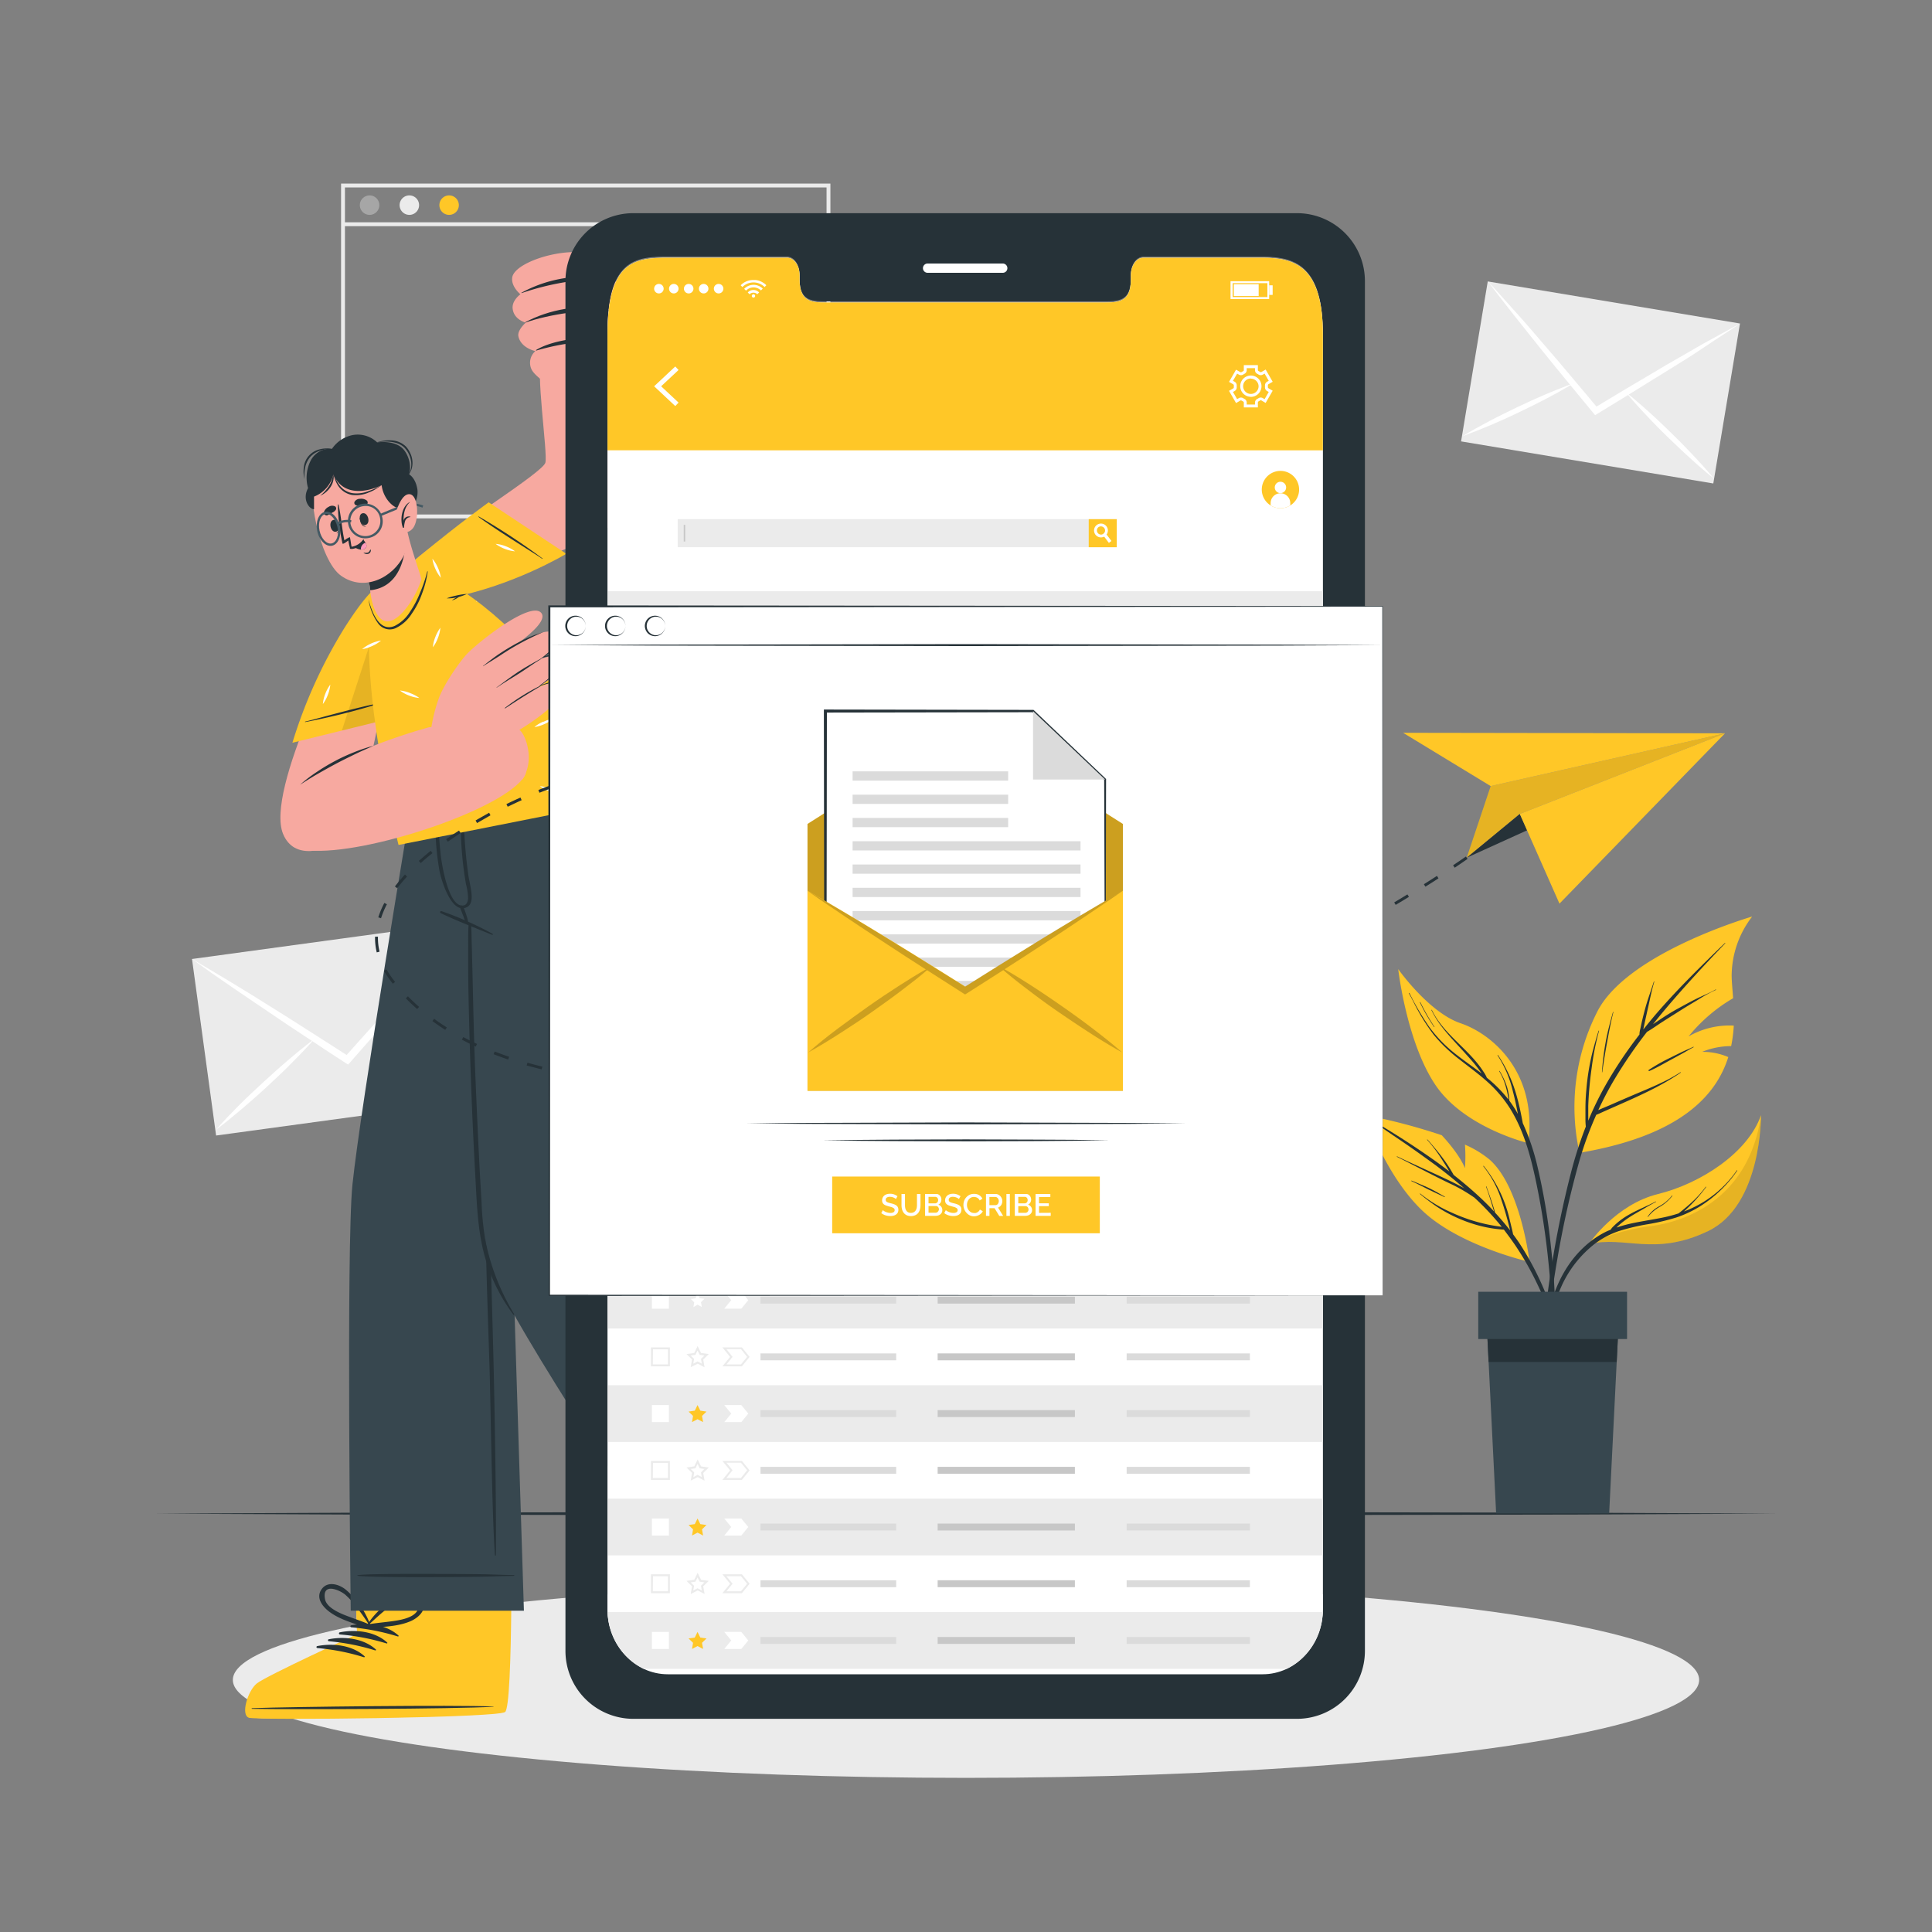 <svg xmlns="http://www.w3.org/2000/svg" viewBox="0 0 500 500"><rect x="0" y="0" width="500" height="500" fill="#808080" stroke="none"/><g id="freepik--background-complete--inject-8"><rect x="88.77" y="48.01" width="125.64" height="85.64" style="fill:none;stroke:#ebebeb;stroke-miterlimit:10"></rect><path d="M98.17,53.1a2.52,2.52,0,1,1-2.52-2.53A2.52,2.52,0,0,1,98.17,53.1Z" style="fill:#a6a6a6"></path><path d="M108.46,53.1a2.52,2.52,0,1,1-2.52-2.53A2.52,2.52,0,0,1,108.46,53.1Z" style="fill:#ebebeb"></path><path d="M118.75,53.1a2.52,2.52,0,1,1-2.52-2.53A2.52,2.52,0,0,1,118.75,53.1Z" style="fill:#FFC727"></path><line x1="88.77" y1="58.03" x2="214.41" y2="58.03" style="fill:none;stroke:#ebebeb;stroke-miterlimit:10"></line><rect x="52.45" y="243.07" width="72.71" height="46.11" transform="translate(-35.14 14.44) rotate(-7.77)" style="fill:#ebebeb"></rect><path d="M121.72,238.37c-2.53,3.18-5.13,6.25-7.69,9.39s-5.19,6.16-7.8,9.22-5.47,6.35-8.22,9.5l-.24.31-7.32,8.33-.37.39-.44-.28q-4.65-3-9.27-6.09l-.33-.21c-3.5-2.3-7-4.61-10.47-7-3.33-2.23-6.66-4.51-10-6.78s-6.64-4.6-9.93-7c3.42,2,6.8,4.05,10.2,6.08s6.78,4.15,10.15,6.26q5.64,3.51,11.28,7.14s0,0,0,0q4.23,2.69,8.44,5.4c2.22-2.49,4.45-5,6.68-7.46l0,0q4.46-5,9-9.89,4-4.4,8.1-8.73C116.25,244.09,119,241.18,121.72,238.37Z" style="fill:#fff"></path><path d="M81.55,268.69l-.08.09c-.33.38-.66.75-1,1.12-1.6,1.77-3.25,3.48-4.94,5.16-2,2.06-4.17,4.06-6.3,6.05s-4.31,3.9-6.53,5.79-4.47,3.75-6.82,5.49c1.92-2.21,3.95-4.3,6-6.36s4.19-4.06,6.31-6,4.31-3.92,6.54-5.81c1.76-1.5,3.57-3,5.42-4.42l1.3-1Z" style="fill:#fff"></path><path d="M127.57,282.62c-2.73-1.05-5.4-2.24-8-3.47s-5.25-2.52-7.85-3.83-5.16-2.7-7.69-4.14c-2.07-1.17-4.12-2.36-6.12-3.64l-1.28-.82-.1-.07a.28.28,0,0,0,.12,0l1.51.61c2.17.87,4.3,1.83,6.41,2.81,2.65,1.23,5.25,2.52,7.85,3.84s5.16,2.71,7.69,4.15S125.13,281,127.57,282.62Z" style="fill:#fff"></path><rect x="393.25" y="65.9" width="41.97" height="66.18" transform="translate(248.42 491.28) rotate(-80.53)" style="fill:#ebebeb"></rect><path d="M450.33,83.73c-3.06,2.08-6.15,4-9.22,6.09s-6.17,4-9.27,5.91-6.47,4-9.7,6l-.3.19-8.6,5.27-.43.25-.31-.37c-2.15-2.59-4.28-5.19-6.42-7.79l-.22-.27c-2.42-2.94-4.83-5.89-7.23-8.88s-4.56-5.72-6.84-8.59-4.52-5.79-6.74-8.75c2.45,2.63,4.82,5.36,7.23,8s4.77,5.44,7.14,8.19c2.63,3,5.26,6.13,7.87,9.24h0l5.88,7c2.6-1.57,5.21-3.15,7.81-4.69,0,0,0,0,0,0q5.22-3.12,10.45-6.19,4.69-2.73,9.4-5.41C444,87.23,447.16,85.43,450.33,83.73Z" style="fill:#fff"></path><path d="M407.23,99.26s-.05,0-.09,0c-.39.24-.78.48-1.17.7q-2.81,1.67-5.69,3.16c-2.34,1.24-4.72,2.4-7.11,3.55s-4.79,2.24-7.23,3.28-4.9,2-7.42,2.93c2.27-1.4,4.6-2.67,6.94-3.91s4.74-2.4,7.12-3.55,4.8-2.24,7.24-3.29c1.95-.83,3.92-1.64,5.91-2.38l1.4-.5Z" style="fill:#fff"></path><path d="M443.49,123.77c-2.1-1.64-4.1-3.4-6.06-5.18s-3.88-3.61-5.79-5.45-3.76-3.74-5.57-5.67c-1.49-1.57-2.94-3.16-4.34-4.82l-.89-1.05s0-.06-.07-.08a.47.47,0,0,0,.09.06l1.15.94c1.65,1.34,3.24,2.75,4.82,4.17,2,1.78,3.88,3.61,5.78,5.46s3.76,3.74,5.57,5.67S441.79,121.71,443.49,123.77Z" style="fill:#fff"></path></g><g id="freepik--Shadow--inject-8"><ellipse cx="250" cy="434.76" rx="189.74" ry="25.35" style="fill:#ebebeb"></ellipse></g><g id="freepik--Floor--inject-8"><polygon points="39.97 391.73 92.48 391.48 144.99 391.39 250 391.23 355.01 391.39 407.52 391.48 460.03 391.73 407.52 391.97 355.01 392.06 250 392.23 144.99 392.06 92.48 391.97 39.97 391.73" style="fill:#263238"></polygon></g><g id="freepik--Plant--inject-8"><path d="M395.85,326.58s-17.74-4-27.46-13-15.15-25-15.15-25a152.52,152.52,0,0,1,19.89,5.22c1.58,1.7,4.61,5.2,6,8.51a41.55,41.55,0,0,0,0-6.08,27,27,0,0,1,6.32,3.83C393.57,307.13,395.85,326.58,395.85,326.58Z" style="fill:#FFC727"></path><path d="M364.31,296.4c-2.42-1.68-4.88-3.29-7.28-5a.14.14,0,0,1,.14-.24c4.57,2.73,9.08,5.65,13.44,8.71,1.52,1.06,3,2.17,4.48,3.3-.1-.17-.2-.35-.31-.52-.53-.9-1.09-1.77-1.65-2.64a38.5,38.5,0,0,0-3.76-5,.06.06,0,1,1,.08-.08c1.38,1.59,2.76,3.17,4,4.86.6.8,1.16,1.63,1.69,2.48.27.44.54.89.8,1.34l.26.46c2.29,1.8,4.53,3.68,6.66,5.66q2,1.84,3.81,3.81c-.69-2.15-1.29-4.32-2.08-6.43,0-.07.09-.1.12,0,.77,2.22,1.61,4.44,2.21,6.72,1.36,1.47,2.66,3,3.88,4.57l-.06-.29c-.2-.83-.41-1.67-.64-2.5-.43-1.6-.9-3.19-1.44-4.77a27.6,27.6,0,0,0-4.77-9c-.05-.06,0-.15.09-.09a34.42,34.42,0,0,1,6.79,14.19c.19.75.37,1.51.55,2.27.09.4.19.81.26,1.22.54.73,1.06,1.46,1.57,2.21a76.41,76.41,0,0,1,7.5,14.72,168.35,168.35,0,0,1,5.68,17.72c0,.11-.14.15-.18,0-3.47-10.38-7-20.9-12.95-30.18-1.25-2-2.61-3.84-4-5.67a33.37,33.37,0,0,1-8.63-1.71,37.88,37.88,0,0,1-8.64-4.18,53.47,53.47,0,0,1-4.43-3.34.06.06,0,1,1,.07-.1,35.26,35.26,0,0,0,8.13,4.92,44,44,0,0,0,8.95,3c1.31.29,2.64.5,4,.68a73.44,73.44,0,0,0-5.23-5.79c-.59-.6-1.21-1.17-1.83-1.75a42.18,42.18,0,0,0-6.56-3.76c-2.9-1.4-5.76-2.89-8.64-4.35-1.62-.83-3.23-1.67-4.87-2.47-.07,0,0-.14.07-.1,2.91,1.4,5.87,2.72,8.81,4.07,2.77,1.27,5.57,2.54,8.23,4,.12.07.22.14.34.2-2.41-2.09-4.89-4.08-7.44-6C369.12,299.81,366.74,298.07,364.31,296.4Z" style="fill:#263238"></path><path d="M365.32,305.54c1.44.63,2.91,1.19,4.34,1.86s2.86,1.49,4.25,2.31c.06,0,0,.13-.05.1-1.42-.68-2.85-1.31-4.25-2s-2.85-1.49-4.32-2.14C365.22,305.62,365.25,305.51,365.32,305.54Z" style="fill:#263238"></path><path d="M453.46,237.2a25.32,25.32,0,0,0-5.3,14.73c-.06,1.59.19,3.81.37,6.41A42.08,42.08,0,0,0,437,268.23a21.11,21.11,0,0,1,11.7-2.8,35.61,35.61,0,0,1-.68,5.3,20,20,0,0,0-7.52,1.49,16.75,16.75,0,0,1,6.78,1.35c-3.16,10.06-12.56,20.39-38.51,24.78a54.49,54.49,0,0,1,4.6-36.52C421.1,246.54,453.46,237.2,453.46,237.2Z" style="fill:#FFC727"></path><path d="M399.75,341.38c.45-4.29,1-8.58,1.68-12.85a258.78,258.78,0,0,1,5.23-25.4,102.06,102.06,0,0,1,3.75-11.57,18.1,18.1,0,0,1-.1-2.08c0-.83,0-1.66,0-2.49q0-2.49.24-5a60.37,60.37,0,0,1,1.59-9.73c.48-1.85,1-3.67,1.57-5.5,0-.07.14,0,.12,0a71,71,0,0,0-1.92,9.71,93.21,93.21,0,0,0-.87,9.74c0,.89,0,1.78,0,2.67,0,.38,0,.76,0,1.15a84.58,84.58,0,0,1,4.37-9,110.59,110.59,0,0,1,8.88-13.29,5.48,5.48,0,0,1,.22-1.45c.12-.58.25-1.16.37-1.74.27-1.18.57-2.36.89-3.53.64-2.35,1.5-4.63,2.23-6.95a.06.06,0,0,1,.12,0c-.69,2.3-1.14,4.68-1.67,7-.26,1.15-.51,2.31-.77,3.47-.12.58-.25,1.16-.37,1.74,0,0,0,.09,0,.13,1.05-1.32,2.12-2.63,3.21-3.91,5-5.81,10.39-11.18,15.86-16.5.67-.65,1.36-1.29,2-1.93a.06.06,0,1,1,.08.08c-5.22,5.45-10.37,11-15.24,16.74q-1.74,2.06-3.42,4.17l1.77-1.18c1.51-1,3-1.95,4.62-2.83s3.16-1.74,4.77-2.54,3.45-1.5,5.05-2.43c.07,0,.13.07.06.1a38.94,38.94,0,0,0-4.73,2.62c-1.58.94-3.16,1.88-4.71,2.87s-3.06,1.92-4.57,2.9c-1.27.82-2.51,1.72-3.82,2.48a122.22,122.22,0,0,0-8.31,12.1,89.3,89.3,0,0,0-4.3,8.15l.93-.41,2.38-1c1.52-.68,3.06-1.34,4.59-2,2.91-1.26,5.86-2.42,8.72-3.81a40,40,0,0,0,4.66-2.59c.06,0,.12.06.06.11-5.32,3.66-11.29,6.25-17.18,8.85l-2.55,1.13c-.7.31-1.41.66-2.13.93a91.38,91.38,0,0,0-4.39,12,244.63,244.63,0,0,0-5.64,25.1c-1.49,8.48-2.5,17-3.28,25.58-.09,1.07-.19,2.13-.31,3.2a.34.34,0,0,1-.68,0C398.85,350.06,399.3,345.71,399.75,341.38Z" style="fill:#263238"></path><path d="M415.54,269.72c.47-2.64,1.18-5.21,1.89-7.8,0-.07.13,0,.11,0-.65,2.53-1.12,5.12-1.6,7.69s-.92,5.26-1.28,7.9c0,0-.08,0-.08,0A68.6,68.6,0,0,1,415.54,269.72Z" style="fill:#263238"></path><path d="M426.72,276.88a46.61,46.61,0,0,1,5.64-3.18c.95-.49,1.91-.95,2.87-1.42s2-.87,3-1.37c.07,0,.13.08.06.11-.95.48-1.85,1.05-2.78,1.56l-2.88,1.58c-1.9,1-3.77,2.15-5.76,3A.14.14,0,0,1,426.72,276.88Z" style="fill:#263238"></path><path d="M395.52,295.85s-16.41-3.92-23.94-14.92c-7.2-10.52-9.53-28.44-9.71-30,.3,1.45,3.68,17.11,14.85,24.41C385.28,280.91,393.54,285.5,395.52,295.85Z" style="fill:#263238;opacity:0.1"></path><path d="M380.38,267.5a21,21,0,0,1,6.05,10,0,0,0,0,1-.06,0,24.49,24.49,0,0,0-6.07-9.89C380.24,267.54,380.32,267.45,380.38,267.5Z" style="fill:#263238"></path><path d="M395.52,295.85s-16.41-3.92-23.94-14.92c-7.2-10.52-9.53-28.44-9.71-30a.45.45,0,0,1,0-.11s7.87,11.19,16.14,14S397.89,277.57,395.52,295.85Z" style="fill:#FFC727"></path><path d="M364.76,257a67.13,67.13,0,0,0,5.07,8.68,35,35,0,0,0,6.75,7c2.23,1.77,4.59,3.37,6.85,5.11a.41.41,0,0,1-.05-.09c-.43-.62-.88-1.24-1.35-1.83-.94-1.2-2-2.34-3-3.46-2-2.21-4.12-4.38-5.95-6.78a24.91,24.91,0,0,1-2.63-4.23c0-.07.08-.11.12,0,2.66,5.54,8,9.09,11.77,13.78a21.9,21.9,0,0,1,1.51,2.07,8.81,8.81,0,0,1,.95,1.67,34.47,34.47,0,0,1,5.6,5.66,22.85,22.85,0,0,0-.66-3.19,16,16,0,0,0-1.74-4.15c0-.07.06-.14.1-.07a19.11,19.11,0,0,1,1.91,4.13,13.89,13.89,0,0,1,.6,3.54h0a32.12,32.12,0,0,1,2.22,3.45l-.21-1.05c-.32-1.63-.68-3.27-1.11-4.88a29,29,0,0,0-3.95-9.24.07.07,0,0,1,.11-.07,35.79,35.79,0,0,1,4.37,9c.52,1.61.94,3.25,1.31,4.9.18.81.34,1.62.5,2.44.08.42.17.84.24,1.28a59.26,59.26,0,0,1,3.78,11.12,163.71,163.71,0,0,1,3.5,20.75,172.64,172.64,0,0,1,1.13,22c0,.92-.07,1.84-.12,2.76,0,.24-.37.27-.38,0-.16-3.64-.25-7.28-.47-10.92s-.53-7.28-.92-10.9a194.89,194.89,0,0,0-3.42-21.22c-1.33-6-3.06-12-6.34-17.3a32.7,32.7,0,0,0-5.92-7c-2.3-2.06-4.81-3.87-7.24-5.79a40.16,40.16,0,0,1-6.65-6.38,52.62,52.62,0,0,1-5.22-8.48c-.38-.74-.78-1.48-1.17-2.22C364.62,257,364.72,256.91,364.76,257Z" style="fill:#263238"></path><path d="M367.59,259.38a54.64,54.64,0,0,0,3.66,6.39,0,0,0,0,1-.08.05,43.73,43.73,0,0,1-3.69-6.4C367.44,259.35,367.56,259.31,367.59,259.38Z" style="fill:#263238"></path><path d="M455.75,288.6s.26,23.32-13.69,30-21.42,1.12-30.9,3.38h0c.37-.56,7.13-10.28,17.89-12.95C440.13,306.31,452.39,298.31,455.75,288.6Z" style="fill:#FFC727"></path><path d="M455.75,288.6s.26,23.32-13.69,30-21.42,1.12-30.9,3.38h0A52.87,52.87,0,0,1,427,317.34C435.83,316.28,452.63,310.55,455.75,288.6Z" style="opacity:0.1"></path><path d="M410.25,322.45a23.44,23.44,0,0,1,5.54-3.76c.3-.14.61-.26.91-.39s.31-.36.47-.53c.42-.44.86-.86,1.31-1.25a19.22,19.22,0,0,1,2.81-2c2.31-1.36,4.84-2.31,7.2-3.57.07,0,.13.07.06.1-1.17.61-2.3,1.28-3.43,1.94s-2.24,1.26-3.31,1.95a24.52,24.52,0,0,0-2.76,2.07c-.25.22-.48.45-.72.69a36.72,36.72,0,0,1,4.71-1.25c2.56-.52,5.14-.89,7.69-1.43a36.75,36.75,0,0,0,3.7-1c1.15-.93,2.31-1.86,3.4-2.87a27.87,27.87,0,0,0,3.61-4c.05-.06.15,0,.1.06a42.19,42.19,0,0,1-5.72,6.31c.61-.23,1.2-.47,1.79-.74a28.72,28.72,0,0,0,11.88-9.89c0-.06.15,0,.1.07a32.65,32.65,0,0,1-9.61,9.23,29.06,29.06,0,0,1-6.07,2.87,55.93,55.93,0,0,1-7.55,1.78,54.78,54.78,0,0,0-7.39,1.76,22.29,22.29,0,0,0-6.2,3.26,29.15,29.15,0,0,0-8.36,10.36,52.3,52.3,0,0,0-4.6,17.06c0,.25-.41.25-.4,0C400.07,339.45,402.69,329.25,410.25,322.45Z" style="fill:#263238"></path><path d="M426.43,314.84a8.06,8.06,0,0,1,2.87-2.6,10.67,10.67,0,0,0,3.41-2.82c0-.06.15,0,.1.06a11.41,11.41,0,0,1-3,2.7,10.28,10.28,0,0,0-3.28,2.72C426.48,315,426.39,314.9,426.43,314.84Z" style="fill:#263238"></path><polygon points="419.03 339.66 418.4 352.48 416.45 391.67 387.2 391.67 385.25 352.48 384.62 339.66 419.03 339.66" style="fill:#37474f"></polygon><polygon points="419.03 339.66 418.4 352.48 385.25 352.48 384.62 339.66 419.03 339.66" style="fill:#263238"></polygon><rect x="382.57" y="334.31" width="38.51" height="12.23" style="fill:#37474f"></rect></g><g id="freepik--Character--inject-8"><path d="M64.59,444.46c2.16.69,63.6.05,65.93-1.46.89-.57,1.31-9.52,1.52-20.36.05-2.34.08-4.75.1-7.21.15-15.93-.07-32.84-.07-32.84L91,382.91l1.21,32.83.26,7.21S69,433.72,66.64,435.64,62.44,443.76,64.59,444.46Z" style="fill:#f7a9a0"></path><path d="M64.59,444.46c2.16.7,63.6,0,65.93-1.46.89-.57,1.32-9.52,1.52-20.35.05-2.34.09-4.76.1-7.21s0-5.08,0-7.59H91.87l.29,7.89.27,7.2S69,433.72,66.64,435.64,62.44,443.76,64.59,444.46Z" style="fill:#ebebeb"></path><path d="M64.41,444.55c2.16.7,64,.05,66.29-1.47,1.09-.7,1.5-13.84,1.63-27.72l-40.19.31.26,7.25s-23.55,10.83-25.94,12.76S62.24,443.85,64.41,444.55Z" style="fill:#FFC727"></path><path d="M65.27,442.07c10.35-.37,52.15-.86,62.42-.43.08,0,.08.06,0,.07-10.26.58-52.06.73-62.42.53C65.05,442.23,65.05,442.08,65.27,442.07Z" style="fill:#263238"></path><path d="M90.91,420.63c4.07-.8,9.06-.23,12.21,2.64.12.11,0,.28-.17.24a57.74,57.74,0,0,0-12-2.36A.26.26,0,0,1,90.91,420.63Z" style="fill:#263238"></path><path d="M88,422.44c4.07-.81,9.06-.24,12.2,2.64.13.11,0,.28-.17.24A57,57,0,0,0,88,423,.26.26,0,0,1,88,422.44Z" style="fill:#263238"></path><path d="M85.07,424.24c4.06-.8,9.05-.23,12.2,2.64.12.11,0,.28-.17.24a57.79,57.79,0,0,0-12-2.37A.26.26,0,0,1,85.07,424.24Z" style="fill:#263238"></path><path d="M82.14,426c4.07-.8,9.06-.23,12.21,2.64.12.12,0,.29-.17.25a57.11,57.11,0,0,0-12-2.37A.26.26,0,0,1,82.14,426Z" style="fill:#263238"></path><path d="M85.17,417.07c2.91,2.21,6.67,3.09,10,4.3a.51.51,0,0,0,.63-.52c.07,0,.13-.06.1-.14a21.81,21.81,0,0,0-6.38-9.28c-1.71-1.41-4.71-2.37-6.29-.14S83.48,415.78,85.17,417.07ZM84.1,413.8c-.77-4.46,4.06-2.16,5.28-1.07A22.75,22.75,0,0,1,91.57,415a64.83,64.83,0,0,1,3.84,5.33c-1.62-.7-3.29-1.25-4.94-1.88C88.51,417.73,84.52,416.26,84.1,413.8Z" style="fill:#263238"></path><path d="M109.49,414.35c-1-2.53-4.15-2.3-6.15-1.33A21.79,21.79,0,0,0,95,420.53a.11.11,0,0,0,.06.17.5.5,0,0,0,.49.65c3.57-.38,7.43-.35,10.78-1.82C108.25,418.67,110.45,416.74,109.49,414.35Zm-8.68,5.31c-1.75.23-3.5.38-5.24.67,1.64-1.46,3.2-3,5-4.28a23.3,23.3,0,0,1,2.66-1.73c1.45-.77,6.68-1.87,4.89,2.29C107.12,418.9,102.9,419.39,100.81,419.66Z" style="fill:#263238"></path><path d="M144.43,206.67s-12,100.94-12.24,102.3c0,.18,3.4,107.88,3.4,107.88H90.77s-1.21-94.38.45-110.34c2.12-20.36,15.48-99.84,15.48-99.84Z" style="fill:#37474f"></path><path d="M133,407.63c-6.89-.14-4.91-.2-11.8-.26-3.37,0-25.52-.23-28.66.29-.07,0-.07.13,0,.14,3.14.53,25.29.33,28.66.3,6.89-.07,4.91-.12,11.8-.27A.1.1,0,0,0,133,407.63Z" style="fill:#263238"></path><path d="M126.27,300.7c.63-5.7,1.45-11.39,2.19-17.08q2.26-17.17,4.57-34.37c1.75-13,3.61-25.95,5.45-38.92,0-.16.27-.15.25,0q-2.08,17.37-4.21,34.73c-1.42,11.46-2.93,22.92-4.43,34.37s-3.44,22.75-3.39,34.23c0,5.78.28,11.55.44,17.33s.33,11.55.48,17.33c.35,13.08.85,41.06.72,54.15a.13.13,0,0,1-.26,0c-.8-11.66-1.05-38.24-1.43-49.92s-.79-23.11-1-34.67A131.41,131.41,0,0,1,126.27,300.7Z" style="fill:#263238"></path><path d="M172.46,442.39c2.17-.63,52.68-35.63,53.76-38.18.42-1-4.25-8.62-10.15-17.71-1.28-2-2.6-4-4-6-8.82-13.27-18.48-27.15-18.48-27.15l-33.86,23.32,19.41,26.5,4.26,5.82s-13.35,22-14.23,25S170.28,443,172.46,442.39Z" style="fill:#f7a9a0"></path><path d="M172.46,442.39c2.17-.63,52.68-35.63,53.76-38.17.42-1-4.24-8.63-10.16-17.71-1.26-2-2.59-4-4-6s-2.82-4.23-4.21-6.31l-33.37,22.61,4.66,6.36,4.26,5.82S170.09,431,169.2,434,170.29,443,172.46,442.39Z" style="fill:#ebebeb"></path><path d="M172.35,442.57c2.19-.63,53-35.83,54.07-38.39.5-1.19-6.53-12.3-14.2-23.87l-33.1,22.8L183.4,409S170,431.14,169.08,434.08,170.17,443.21,172.35,442.57Z" style="fill:#FFC727"></path><path d="M171.67,440c8.37-6.11,42.71-30,51.44-35.36.08-.05.11,0,0,.05-8.16,6.24-42.69,29.81-51.38,35.45C171.59,440.3,171.5,440.17,171.67,440Z" style="fill:#263238"></path><path d="M180.89,407.91c2.91-3,7.37-5.28,11.58-4.66.16,0,.13.25,0,.29a57.37,57.37,0,0,0-11.28,4.78A.26.26,0,0,1,180.89,407.91Z" style="fill:#263238"></path><path d="M179.48,411c2.91-3,7.37-5.27,11.58-4.66.17,0,.13.26,0,.3a57.94,57.94,0,0,0-11.28,4.77A.26.26,0,0,1,179.48,411Z" style="fill:#263238"></path><path d="M178.07,414.17c2.92-2.94,7.37-5.27,11.58-4.66.17,0,.13.26,0,.3a57.37,57.37,0,0,0-11.28,4.78A.26.26,0,0,1,178.07,414.17Z" style="fill:#263238"></path><path d="M176.66,417.31c2.92-2.95,7.37-5.28,11.59-4.66.16,0,.12.25,0,.29A57,57,0,0,0,177,417.72.26.26,0,0,1,176.66,417.31Z" style="fill:#263238"></path><path d="M174.14,408.18c3.64.2,7.25-1.19,10.73-2.08a.5.5,0,0,0,.23-.78.11.11,0,0,0,0-.18,21.93,21.93,0,0,0-10.48-4.1c-2.21-.2-5.23.68-5.29,3.41C169.27,407,172,408.06,174.14,408.18Zm-2.72-2.11c-3.14-3.26,2.14-4.07,3.77-3.85a23.51,23.51,0,0,1,3.1.69,60.63,60.63,0,0,1,6.17,2.26c-1.73.33-3.42.81-5.14,1.21C177.27,406.85,173.15,407.87,171.42,406.07Z" style="fill:#263238"></path><path d="M192.74,392.29c-2.25-1.53-4.72.42-5.83,2.34a21.75,21.75,0,0,0-2.72,10.92.11.11,0,0,0,.14.11.51.51,0,0,0,.77.26c2.74-2.32,6-4.46,7.91-7.55C194.14,396.56,194.88,393.73,192.74,392.29Zm-4.2,9.26c-1.32,1.18-2.69,2.28-4,3.5.54-2.13,1-4.27,1.73-6.34a23.61,23.61,0,0,1,1.24-2.93c.76-1.45,4.47-5.3,5.32-.85C193.33,397.38,190.11,400.15,188.54,401.55Z" style="fill:#263238"></path><path d="M106.7,206.67s7,21.51,14.87,32.36c0,0,2.06,79.54,5.27,88.68,5.33,15.13,46.75,76.32,46.75,76.32l37.95-26.22s-39.69-57.45-41.77-62.95c-1.37-3.65-5.39-66.7-4.81-68.28,7-19.08-3.53-39.91-3.53-39.91Z" style="fill:#37474f"></path><path d="M203.45,369.82c-5.75,3.79-4.16,2.62-9.86,6.48-2.8,1.88-21.14,14.3-23.43,16.52a.07.07,0,0,0,.08.11c2.89-1.35,21-14.09,23.76-16,5.63-4,4-2.89,9.56-6.92C203.66,369.91,203.55,369.75,203.45,369.82Z" style="fill:#263238"></path><path d="M160.16,244.28c.57-2.48,1.19-4.95,1.57-7.47a37.36,37.36,0,0,0,.32-7.69,75.71,75.71,0,0,0-2.81-15.35c-.34-1.25-.7-2.5-1.07-3.75-.07-.22.29-.31.35-.09a103.48,103.48,0,0,1,3.87,15,41.83,41.83,0,0,1-.39,14.8c-1,5-2.5,9.92-2.3,15.11.1,2.69,3.3,52.66,3.3,55.26a21,21,0,0,0,1,7.52,38.59,38.59,0,0,0,3.53,6.54c1.37,2.24,2.75,4.46,4.14,6.68,5.47,8.74,18,26.43,23.82,34.93l2.23,3.23c.08.11-.1.21-.18.1-6.13-8.45-19-26-24.6-34.82-2.77-4.3-5.6-8.61-8.12-13.07a18.63,18.63,0,0,1-2.42-6.73c-.32-2.41-3.7-60.28-3.5-62.88A49.8,49.8,0,0,1,160.16,244.28Z" style="fill:#263238"></path><path d="M142.84,214c.95,3.87.81,8.71,3.56,11.9a9.52,9.52,0,0,0,5.35,2.78,25.8,25.8,0,0,0,7,.38.09.09,0,0,1,0,.17c-4.16,1.33-9.93,1.11-13.08-2.32a10.57,10.57,0,0,1-2.4-5.73,53.73,53.73,0,0,1-.58-7.17A.09.09,0,0,1,142.84,214Z" style="fill:#263238"></path><path d="M121.29,239.17a.31.31,0,0,1,.61,0c.16,1.76.13,3.53.19,5.29s.08,3.34.13,5c.09,3.44.16,6.87.24,10.31.16,6.87.36,13.73.65,20.6s.59,13.72.94,20.58c.18,3.43.38,6.86.58,10.28a74.37,74.37,0,0,0,1,9.87,58.78,58.78,0,0,0,7.44,19c.09.13-.12.24-.22.11a45.11,45.11,0,0,1-7.76-16.47c-1.55-6.42-1.72-13.07-2.09-19.63-.78-13.86-1.29-27.72-1.64-41.59-.09-3.9-.18-7.8-.19-11.7,0-1.9,0-3.8,0-5.7S121.13,241.16,121.29,239.17Z" style="fill:#263238"></path><path d="M114.29,235.81a85.85,85.85,0,0,1,13.18,5.86.14.14,0,1,1-.12.26c-4.44-1.82-9-3.56-13.3-5.61C113.71,236.16,113.94,235.7,114.29,235.81Z" style="fill:#263238"></path><path d="M113,206.79c0-.14.28-.18.28,0a132.32,132.32,0,0,0,.75,14.16c.2,2.18,2,14.24,6,13.36.66-.14,1-.77,1.11-1.72a14.69,14.69,0,0,0-.53-3.7c-.44-2.53-.79-5.06-1-7.61a66.1,66.1,0,0,1,.16-14.27.13.13,0,0,1,.26,0,123.54,123.54,0,0,0,1.21,19.69c.49,3.14,2.15,7.86-1.29,8.34s-5.77-7.42-6.2-9.58A69.12,69.12,0,0,1,113,206.79Z" style="fill:#263238"></path><path d="M119.88,234.62a20.13,20.13,0,0,1,.9,2.5,5.42,5.42,0,0,1,.37,2c0,.14-.2.15-.28.06a7.14,7.14,0,0,1-.92-2c-.3-.77-.62-1.54-.9-2.32C118.87,234.39,119.66,234.12,119.88,234.62Z" style="fill:#263238"></path><path d="M94.14,156.14c-5.39,9-25.52,48.45-20.88,59.68,2.86,6.91,10.84,4.32,15.2,1.74,5.11-3,13-47.34,13.55-56.17C102.49,153,99.44,147.26,94.14,156.14Z" style="fill:#f7a9a0"></path><path d="M75.68,192.22l23.4-5.77a225,225,0,0,0,3.2-26.36c.75-13.51-4.12-11.83-13.22,2.55A126.65,126.65,0,0,0,75.68,192.22Z" style="fill:#FFC727"></path><path d="M84.19,179.55a9.4,9.4,0,0,0-.63,2.66,10,10,0,0,0,1.29-2.4,9.35,9.35,0,0,0,.63-2.64A10,10,0,0,0,84.19,179.55ZM97.1,152.23h0a8,8,0,0,0-.42,2,9.83,9.83,0,0,0,1.3-2.4,3.19,3.19,0,0,0,.11-.33A10.56,10.56,0,0,0,97.1,152.23ZM96,166.56A10,10,0,0,0,93.72,168a10.55,10.55,0,0,0,4.93-2.2A10,10,0,0,0,96,166.56Z" style="fill:#fff"></path><path d="M98.1,182.11A176.41,176.41,0,0,1,79,186.87c-.08,0-.09-.11,0-.13,1.56-.3,11.91-3.32,19.12-4.77C98.18,182,98.18,182.08,98.1,182.11Z" style="fill:#263238"></path><path d="M102.28,160.09a225,225,0,0,1-3.2,26.36l-10.6,2.61,12.29-37.93C102,152,102.56,155,102.28,160.09Z" style="opacity:0.1"></path><path d="M103.14,218.67l60.56-12s-19.93-41-49.2-56.87c-6.77-3.68-17.24-1-18.29,5.45C92.62,177.47,103.14,218.67,103.14,218.67Z" style="fill:#FFC727"></path><path d="M112.67,164.85a9.1,9.1,0,0,0-.64,2.65,9.44,9.44,0,0,0,1.3-2.39,9.61,9.61,0,0,0,.64-2.65A10,10,0,0,0,112.67,164.85Zm-5.49,36.38a9.64,9.64,0,0,0-.65,2.64,9.2,9.2,0,0,0,1.3-2.4,9.8,9.8,0,0,0,.64-2.64A9.46,9.46,0,0,0,107.18,201.23Zm20.61-3.77a9.78,9.78,0,0,0-.64,2.65,10.15,10.15,0,0,0,1.31-2.39,9.43,9.43,0,0,0,.63-2.64A9.86,9.86,0,0,0,127.79,197.46Zm-31-44c0,.25-.08.49-.1.75a9.83,9.83,0,0,0,1.3-2.4.88.88,0,0,0,0-.15A7,7,0,0,0,96.78,153.47Zm42.39,16.9c-.25-.13-.5-.23-.75-.34a9.43,9.43,0,0,0-2.64-.63,9.22,9.22,0,0,0,2.38,1.3,12.71,12.71,0,0,0,1.73.5C139.66,170.92,139.42,170.64,139.17,170.37Zm3.18,33.73a9.27,9.27,0,0,0-2.64-.63,10.43,10.43,0,0,0,5,1.92A10.14,10.14,0,0,0,142.35,204.1Zm-36.23-24.73a9.65,9.65,0,0,0-2.64-.66,9.63,9.63,0,0,0,2.39,1.31,9.42,9.42,0,0,0,2.65.63A9.43,9.43,0,0,0,106.12,179.37Zm49,15.34a9.77,9.77,0,0,0-1.42-2.32,10.52,10.52,0,0,0,2.19,4.93A9.85,9.85,0,0,0,155.17,194.71Zm-28.85-19a10,10,0,0,0-1.42-2.33,9.24,9.24,0,0,0,.78,2.62,9.61,9.61,0,0,0,1.41,2.32A10,10,0,0,0,126.32,175.75Zm14.34,11.05a9.24,9.24,0,0,0-2.32,1.41,9.11,9.11,0,0,0,2.6-.78,9,9,0,0,0,2.32-1.41A9.11,9.11,0,0,0,140.66,186.8ZM118.43,210a9.27,9.27,0,0,0-2.32,1.42,9.44,9.44,0,0,0,2.6-.78,9.58,9.58,0,0,0,2.32-1.42A9.44,9.44,0,0,0,118.43,210ZM96,166.56l-.57.29v.68a6.92,6.92,0,0,0,.86-.33,9.65,9.65,0,0,0,2.32-1.42A10,10,0,0,0,96,166.56Zm20.44,22.7a9,9,0,0,0-2.32,1.42,9.11,9.11,0,0,0,2.6-.78,9,9,0,0,0,2.32-1.42A9.91,9.91,0,0,0,116.48,189.26Zm6.93-33.7a1.18,1.18,0,0,0-.18.13,1.37,1.37,0,0,0,.28-.05Z" style="fill:#fff"></path><path d="M114,153c12.33-3.9,44.38-12.59,49.54-22.25,6.78-12.68,1.84-41.08-1.58-45.85-1.88-2.63-19.79,4.52-21.67,7.42s1.53,24.93.85,27.43S118.31,136,108.58,143.94C96.31,154,104.32,156.06,114,153Z" style="fill:#f7a9a0"></path><path d="M146.56,143.32,126.47,130s-7.38,5.27-17.83,13.87-9.8,14,7,11S146.56,143.32,146.56,143.32Z" style="fill:#FFC727"></path><path d="M130.9,141.38a9.43,9.43,0,0,0-2.64-.63,10.05,10.05,0,0,0,2.38,1.3,9.5,9.5,0,0,0,2.65.63A9.77,9.77,0,0,0,130.9,141.38Zm-17.58,5.53a9.46,9.46,0,0,0-1.42-2.32,9.6,9.6,0,0,0,.77,2.61,9.46,9.46,0,0,0,1.42,2.32A9.49,9.49,0,0,0,113.32,146.91Z" style="fill:#fff"></path><path d="M123.93,133.68a176.85,176.85,0,0,1,16.46,10.84c.06,0,0,.14-.09.09-1.28-1-10.51-6.51-16.46-10.83C123.77,133.73,123.86,133.63,123.93,133.68Z" style="fill:#263238"></path><path d="M115.59,154.85a17.17,17.17,0,0,1,2.58-.74,15.78,15.78,0,0,1,2.67-.4,10.78,10.78,0,0,1-2.56.88A10.11,10.11,0,0,1,115.59,154.85Z" style="fill:#263238"></path><path d="M116.93,155.38a16.33,16.33,0,0,1,2-1.19,2.56,2.56,0,0,1-.9.77A3.92,3.92,0,0,1,116.93,155.38Z" style="fill:#263238"></path><path d="M80.05,220.1c-7.26-.64-8.69-11.23-5-14.76,9.21-8.84,28.28-15,35.83-17.09,3.36-.92,28,7.12,24.94,12.49C130.88,209.37,94.68,221.4,80.05,220.1Z" style="fill:#f7a9a0"></path><path d="M111.17,196.87a41.82,41.82,0,0,1,2.34-16c1.27-3.63,5.34-9.47,7.23-11.51,2.83-3.05,16.61-14,19.34-10.73,2.47,3-10.57,10.89-10.57,10.89s12.45-9.15,14.76-5-13.59,11.1-13.59,11.1,13-9.11,14.71-4.47c1.3,3.5-12.76,10.63-12.76,10.63s11.23-7.75,12.71-4.21c1.65,3.92-10.92,11.32-10.92,11.32,1.45.94,4.19,7.64.78,12.83C134.61,202.57,111.17,196.87,111.17,196.87Z" style="fill:#f7a9a0"></path><path d="M125,172.37c1.43-1.12,2.86-2.27,4.38-3.27s3.07-1.94,4.68-2.79a31.06,31.06,0,0,1,6.55-2.72,66.5,66.5,0,0,0-11,5.94c-1.52,1-3.08,1.91-4.6,2.9C125,172.46,125,172.4,125,172.37Z" style="fill:#263238"></path><path d="M128.5,177.92c1.88-1.36,3.7-2.78,5.64-4.06s3.87-2.31,5.89-3.44c.15-.09.15,0,0,.12-2,1.21-3.69,2.49-5.65,3.73s-3.95,2.4-5.85,3.7C128.5,178,128.48,177.94,128.5,177.92Z" style="fill:#263238"></path><path d="M130.65,183.22a54.33,54.33,0,0,1,9.16-5.74c.16-.08.14.06,0,.16-3,1.78-5.53,3.36-9.06,5.68C130.67,183.36,130.59,183.27,130.65,183.22Z" style="fill:#263238"></path><path d="M143.2,168.06a6.66,6.66,0,0,0,1.13-1.69,2.68,2.68,0,0,0,0-1.83s-.07,0-.06,0a2.12,2.12,0,0,1-.36,2,9.69,9.69,0,0,1-1.16,1.48,13.72,13.72,0,0,1-1.42,1.33,17.17,17.17,0,0,1-1.52,1.18h0a0,0,0,0,0,0,0h0s0,0,0,0a6.8,6.8,0,0,1,2.87-.72,3,3,0,0,1,1.4.19,1.8,1.8,0,0,1,.89,2.21,3.39,3.39,0,0,1-.73,1.07,26.26,26.26,0,0,1-2.08,2.14c-.41.37-.83.73-1.26,1.07s-.89.66-1.29,1c0,0,.06.09.09.08.38-.11,3.17-1.19,4.4-.78a1.6,1.6,0,0,1,1.17,1.44,3.21,3.21,0,0,1-.62,2,24.13,24.13,0,0,1-2.35,2.81s0,.06,0,0c.64-.63,2-2,2.56-2.69a3.21,3.21,0,0,0,.75-2.07,2,2,0,0,0-1-1.68,3.25,3.25,0,0,0-2.09-.1,23.32,23.32,0,0,0-2.48.81c.32-.2,1.79-1.31,2.21-1.67a23.07,23.07,0,0,0,2.35-2.29,2.44,2.44,0,0,0,.72-2.56,2.22,2.22,0,0,0-2.17-1.35,5.68,5.68,0,0,0-2.13.4c.19-.12.38-.25.56-.39A10.62,10.62,0,0,0,143.2,168.06Z" style="fill:#263238"></path><path d="M77.67,203.08A37.38,37.38,0,0,1,82,199.77,50.53,50.53,0,0,1,86.61,197a46.66,46.66,0,0,1,4.92-2.28A41.84,41.84,0,0,1,96.67,193c-1.64.75-3.3,1.45-4.91,2.24s-3.22,1.57-4.8,2.41-3.14,1.72-4.7,2.61S79.19,202.1,77.67,203.08Z" style="fill:#263238"></path><path d="M100.2,160.81c3.33.07,7.53-6.44,8.83-10.82.09-.3-.74-2.55-1.82-6-.65-2.06-1.33-4.37-1.79-6.53-.09-.44-12.81,6.19-12.81,6.19a35.29,35.29,0,0,1,3.09,8,6,6,0,0,1,.1.91.86.86,0,0,0,0,.15C95.9,154.49,97,160.74,100.2,160.81Z" style="fill:#f7a9a0"></path><path d="M97.21,152.52a8.66,8.66,0,0,1-1.4.23.86.86,0,0,1,0-.15,6,6,0,0,0-.1-.91,35.49,35.49,0,0,0-3.08-8s10.31-5.38,12.43-6.12C105.16,140.16,105.14,150.63,97.21,152.52Z" style="fill:#263238"></path><path d="M100.56,121.24c3.22,4,6.13,18.08,4.08,22.31-3,6.14-10.48,9.64-16.36,5.46-5.7-4-9.16-22.48-6.62-26.6C85.39,116.35,95.8,115.35,100.56,121.24Z" style="fill:#f7a9a0"></path><path d="M93.11,134s.08,0,.09.07c.17.95.53,2,1.45,2.15a0,0,0,0,1,0,.06C93.58,136.37,93.12,135,93.11,134Z" style="fill:#263238"></path><path d="M93.75,132.85c1.5-.44,2.27,2.6.87,3S92.49,133.22,93.75,132.85Z" style="fill:#263238"></path><path d="M87.48,135.3s-.06.07,0,.1c.27.94.41,2-.36,2.57,0,0,0,.07,0,.06C88.09,137.62,87.88,136.14,87.48,135.3Z" style="fill:#263238"></path><path d="M86.39,134.53c-1.54.27-.89,3.33.54,3.08S87.69,134.31,86.39,134.53Z" style="fill:#263238"></path><path d="M94.57,130.75a11.13,11.13,0,0,1-1.28.08,2.08,2.08,0,0,1-1.33-.16.67.67,0,0,1-.22-.78,1.65,1.65,0,0,1,1.46-.8,2.38,2.38,0,0,1,1.68.41A.7.7,0,0,1,94.57,130.75Z" style="fill:#263238"></path><path d="M84.84,133.3a10.23,10.23,0,0,0,1.12-.62,2.09,2.09,0,0,0,1-.84.66.66,0,0,0-.23-.78,1.65,1.65,0,0,0-1.66.1,2.38,2.38,0,0,0-1.2,1.26A.7.7,0,0,0,84.84,133.3Z" style="fill:#263238"></path><path d="M95.83,142.27c-.17.28-.31.64-.65.75a2.57,2.57,0,0,1-1.07,0s0,0,0,.06a1.31,1.31,0,0,0,1.33.21,1,1,0,0,0,.53-1C95.94,142.23,95.86,142.23,95.83,142.27Z" style="fill:#263238"></path><path d="M94.14,139.71a3.27,3.27,0,0,1-1.78,2,4,4,0,0,1-1.14.34.83.83,0,0,1-.22,0l-.22,0a.25.25,0,0,1-.24-.16h0a.3.3,0,0,1,0-.1h0l0-.09c-.2-.71-.41-1.83-.41-1.83-.23.2-1.42,1.14-1.5.76a50,50,0,0,1-1.2-10,.09.09,0,0,1,.18,0c.7,3,.86,6.17,1.52,9.22a5.92,5.92,0,0,1,1.39-.84c.11,0,.36,2.17.48,2.49a.08.08,0,0,0,0,0A4.57,4.57,0,0,0,94,139.64C94.08,139.57,94.17,139.62,94.14,139.71Z" style="fill:#263238"></path><path d="M91.65,141.55a3.69,3.69,0,0,0,1.75.69,1.69,1.69,0,0,0,1-.22c.65-.39.48-1.05.19-1.56a3.9,3.9,0,0,0-.57-.76A4.74,4.74,0,0,1,91.65,141.55Z" style="fill:#263238"></path><path d="M93.4,142.24a1.69,1.69,0,0,0,1-.22c.65-.39.48-1.05.19-1.56A1.72,1.72,0,0,0,93.4,142.24Z" style="fill:#ff9abb"></path><path d="M106.21,131.45c-3.55,1.58-7-2.08-7.44-5.88,0,0-9.22,4.79-12.5-2.82a8.1,8.1,0,0,1-5,5.77l0,3.26c-1.1.07-3.18-2.37-1.55-5.46a9.84,9.84,0,0,1,.78-7.3,5.63,5.63,0,0,1,5.41-2.86,8.52,8.52,0,0,1,5.32-3.56,7.28,7.28,0,0,1,6.38,1.89s5.13-.82,7.18,2.29a7.54,7.54,0,0,1,1.12,6s1.69.9,2.13,4C108.24,128.86,107.27,131,106.21,131.45Z" style="fill:#263238"></path><path d="M86.23,122a9.61,9.61,0,0,0,.67,1.91,8.37,8.37,0,0,0,1,1.71,5.27,5.27,0,0,0,3.26,2,8.35,8.35,0,0,0,3.89-.4c.63-.24,1.27-.45,1.88-.73s1.21-.6,1.83-.88c-.56.37-1.15.72-1.73,1.09s-1.23.58-1.86.87a8.34,8.34,0,0,1-4.09.52,5.49,5.49,0,0,1-3.47-2.23A8.31,8.31,0,0,1,86.23,122Z" style="fill:#263238"></path><path d="M97.53,114.49a9.64,9.64,0,0,1,3.85-.52,5.72,5.72,0,0,1,3.62,1.54,6.14,6.14,0,0,1,1.12,1.66,5.69,5.69,0,0,1,.58,1.89,5.33,5.33,0,0,1-.87,3.76,5.89,5.89,0,0,0,.51-3.7,6.47,6.47,0,0,0-1.68-3.27,5.09,5.09,0,0,0-1.51-1,7.92,7.92,0,0,0-1.81-.48A12.23,12.23,0,0,0,97.53,114.49Z" style="fill:#263238"></path><path d="M85.83,116.16a9.45,9.45,0,0,0-3,.48,5.9,5.9,0,0,0-2.51,1.59A6,6,0,0,0,79,120.91a10.55,10.55,0,0,0-.19,3.08,7.77,7.77,0,0,1-.17-3.15,5.31,5.31,0,0,1,4.09-4.55A7.29,7.29,0,0,1,85.83,116.16Z" style="fill:#263238"></path><path d="M82.87,128.29a10.94,10.94,0,0,0,2.36-2.65,6.67,6.67,0,0,0,.71-1.59,8,8,0,0,0,.28-1.77,4.43,4.43,0,0,1,.08,1.85,4.88,4.88,0,0,1-.66,1.76,6.11,6.11,0,0,1-1.21,1.42A5.78,5.78,0,0,1,82.87,128.29Z" style="fill:#263238"></path><path d="M85.94,141.23c-1.6.33-3.32-1.36-3.83-3.77s.38-4.66,2-5,3.32,1.35,3.83,3.77S87.54,140.89,85.94,141.23Zm-1.73-8.18c-1.28.27-1.95,2.19-1.51,4.28s1.84,3.58,3.12,3.31,2-2.19,1.5-4.29S85.48,132.78,84.21,133.05Z" style="fill:#455a64"></path><path d="M95.76,139.15a4.49,4.49,0,1,1,3.17-5.25A4.36,4.36,0,0,1,95.76,139.15ZM94,131A3.89,3.89,0,1,0,98.34,134,3.75,3.75,0,0,0,94,131Z" style="fill:#455a64"></path><path d="M90.86,135.19c-2.36-.3-3.2.63-3.21.64l-.46-.39c0-.05,1-1.19,3.74-.84Z" style="fill:#455a64"></path><path d="M98.55,133.58l-.23-.56c.37-.15,6.25-2.61,7.21-2.87s3.69.56,4,.65l-.18.57a11.51,11.51,0,0,0-3.61-.65h0C105,130.93,101.63,132.3,98.55,133.58Z" style="fill:#455a64"></path><path d="M102.37,133s1.36-5.42,3.71-5.09,2.46,7.38.5,9.1a2.48,2.48,0,0,1-3.58-.06Z" style="fill:#f7a9a0"></path><path d="M106.06,129.92a0,0,0,0,1,0,.06c-1.36,1.25-1.63,3.06-1.64,4.82a1.38,1.38,0,0,1,1.78-1.08c.06,0,0,.09,0,.1a1.54,1.54,0,0,0-1.38,1.1,7.39,7.39,0,0,0-.26,1.55c0,.17-.31.19-.32,0v0C103.45,134.41,104,131,106.06,129.92Z" style="fill:#263238"></path><path d="M95.36,155.1s0,0,0,0c.72,2.64,2.57,8.71,6.8,6.88a9.93,9.93,0,0,0,4-3.73,24.64,24.64,0,0,0,2.5-4.73,35.55,35.55,0,0,0,1.91-5.63c0-.08.14,0,.13,0a26.39,26.39,0,0,1-1.48,5.74,21.48,21.48,0,0,1-2.66,5.2,10,10,0,0,1-4.27,3.78,3.71,3.71,0,0,1-4.42-1.26A14.27,14.27,0,0,1,95.36,155.1Z" style="fill:#263238"></path><path d="M137.49,95.44a4,4,0,0,1,1.07-4.58s-3.74-.75-4.4-3.82c-.34-1.59,1.91-3.54,1.91-3.54s-3-.73-3.38-3.5c-.34-2.21,2-3.84,2-3.84s-2.5-2-2.12-4.39c.79-4.79,19.51-9.8,24.2-3.74,2.18,2.82-2.46,3.8-2.46,3.8s7,.19,8.1,4-5,4.7-5,4.7,6.78.25,7.52,4.3c.77,4.22-5.48,4.09-5.48,4.09s4.9,1.68,4.75,4.92c-.25,5.35-10.33,1.4-14.19,3.47l.06,7.17S138.75,98.61,137.49,95.44Z" style="fill:#f7a9a0"></path><path d="M135,75.85c-.06,0-.1-.06-.05-.09a34,34,0,0,1,19.59-4c.22,0,.26.39,0,.4A69.87,69.87,0,0,0,135,75.85Z" style="fill:#263238"></path><path d="M136,83.48c-.07,0-.11-.09,0-.12,6-3.2,14.22-4.89,21.63-3.07.25.06.42.37.12.32C152.66,79.78,141.87,81.36,136,83.48Z" style="fill:#263238"></path><path d="M159.92,89.2c-7.17-1.46-14.12-.49-21.12,1.52-.09,0-.12-.11-.05-.15,3.17-1.91,7.76-2.73,11.38-3.07A19.47,19.47,0,0,1,160,89C160.1,89,160.07,89.23,159.92,89.2Z" style="fill:#263238"></path></g><g id="freepik--Device--inject-8"><path d="M335.81,55.17H163.75A17.57,17.57,0,0,0,146.34,72.9V427.1a17.58,17.58,0,0,0,17.41,17.73H335.81a17.6,17.6,0,0,0,17.43-17.73V72.9A17.59,17.59,0,0,0,335.81,55.17Zm6.54,361c0,9.32-7,16.86-15.59,16.86H172.83c-8.63,0-15.62-7.54-15.62-16.86V86.33c0-19,7-19.92,15.62-19.92h30.83c1.8,0,3.26,2,3.26,4.56v1.09c0,5.91,3.24,5.93,7.21,5.93h71.3c4,0,7.23,0,7.23-5.93V71c0-2.53,1.45-4.56,3.27-4.56h30.83c8.61,0,15.59,2.52,15.59,19.92Z" style="fill:#263238"></path><path d="M342.36,86.62V416.44c0,9.32-7,16.86-15.59,16.86H172.84c-8.63,0-15.62-7.54-15.62-16.86V86.62c0-19,7-19.92,15.62-19.92h30.84c1.79,0,3.25,2,3.25,4.56v1.09c0,5.91,3.24,5.93,7.21,5.93h71.3c4,0,7.23,0,7.23-5.93V71.26c0-2.53,1.45-4.56,3.27-4.56h30.83C335.38,66.7,342.36,69.22,342.36,86.62Z" style="fill:#fff"></path><path d="M342.36,86.62v29.92H157.22V86.62c0-19,7-19.92,15.62-19.92h30.84c1.79,0,3.25,2,3.25,4.56v1.09c0,5.91,3.24,5.93,7.21,5.93h71.3c4,0,7.23,0,7.23-5.93V71.26c0-2.52,1.45-4.56,3.27-4.56h30.83C335.38,66.7,342.36,69.23,342.36,86.62Z" style="fill:#FFC727"></path><path d="M259.51,70.6H240.06a1.2,1.2,0,0,1-1.2-1.2h0a1.2,1.2,0,0,1,1.2-1.2h19.45a1.2,1.2,0,0,1,1.2,1.2h0A1.19,1.19,0,0,1,259.51,70.6Z" style="fill:#fff"></path><g id="freepik--u5Zjqx--inject-8"><path d="M198.34,73.81l-.3.3c0,.06-.11.11-.17.17a4.06,4.06,0,0,0-5.74,0l-.16-.16-.29-.3h0l0,0,.37-.33a4.24,4.24,0,0,1,.88-.56,4.59,4.59,0,0,1,1.15-.39l.58-.07h.5c.13,0,.27,0,.4,0a4.23,4.23,0,0,1,1.05.25,3.94,3.94,0,0,1,.72.34,4.43,4.43,0,0,1,.69.47l.31.29Z" style="fill:#fff"></path><path d="M193.07,75.22l-.47-.47a3.3,3.3,0,0,1,1.92-1,3.38,3.38,0,0,1,2.88.95c-.16.16-.31.32-.47.47a2.73,2.73,0,0,0-1.93-.79A2.7,2.7,0,0,0,193.07,75.22Z" style="fill:#fff"></path><path d="M196.46,75.69l-.47.46a1.38,1.38,0,0,0-1-.4,1.34,1.34,0,0,0-1,.41l-.47-.47A2,2,0,0,1,196.46,75.69Z" style="fill:#fff"></path><path d="M195.43,76.58a.43.43,0,1,1-.43-.42A.42.42,0,0,1,195.43,76.58Z" style="fill:#fff"></path></g><path d="M169.29,74.72a1.23,1.23,0,1,1,1.23,1.22A1.23,1.23,0,0,1,169.29,74.72Z" style="fill:#fff"></path><path d="M173.15,74.72a1.23,1.23,0,1,1,1.23,1.22A1.23,1.23,0,0,1,173.15,74.72Z" style="fill:#fff"></path><path d="M177,74.72a1.23,1.23,0,1,1,1.23,1.22A1.23,1.23,0,0,1,177,74.72Z" style="fill:#fff"></path><path d="M180.88,74.72a1.23,1.23,0,1,1,1.23,1.22A1.23,1.23,0,0,1,180.88,74.72Z" style="fill:#fff"></path><path d="M184.75,74.72A1.23,1.23,0,1,1,186,75.94,1.23,1.23,0,0,1,184.75,74.72Z" style="fill:#fff"></path><path d="M328.46,77.39h-10V72.77h10ZM319,76.88h9v-3.6h-9Z" style="fill:#fff"></path><rect x="319.3" y="73.55" width="6.44" height="3.06" style="fill:#fff"></rect><rect x="328.47" y="73.84" width="0.89" height="2.48" style="fill:#fff"></rect><polygon points="174.76 105.09 169.29 99.97 174.76 94.84 175.61 95.75 171.1 99.97 175.61 104.19 174.76 105.09" style="fill:#fff"></polygon><path d="M325.54,105.44H321.9v-1.26a.33.33,0,0,0-.18-.28l-.41-.23a.33.33,0,0,0-.33,0l-1.09.64-1.82-3.16,1.09-.63a.31.31,0,0,0,.15-.3v-.46a.31.31,0,0,0-.15-.3l-1.09-.63,1.82-3.16,1.09.63a.3.3,0,0,0,.33,0,3.38,3.38,0,0,1,.41-.24.3.3,0,0,0,.18-.27V94.49h3.64v1.27a.3.3,0,0,0,.18.27,3.38,3.38,0,0,1,.41.24.3.3,0,0,0,.33,0l1.09-.63,1.82,3.16-1.09.63a.31.31,0,0,0-.15.3v.46a.3.3,0,0,0,.15.29l1.09.64-1.82,3.16-1.09-.64a.33.33,0,0,0-.33,0l-.41.23a.33.33,0,0,0-.18.28Zm-2.89-.75h2.14v-.51a1.05,1.05,0,0,1,.59-.94,3.79,3.79,0,0,0,.34-.2,1.06,1.06,0,0,1,1.11,0l.45.26,1.07-1.86-.45-.26a1.06,1.06,0,0,1-.52-1v-.38a1.08,1.08,0,0,1,.52-1l.45-.25-1.07-1.86-.45.25a1.06,1.06,0,0,1-1.11,0,3.79,3.79,0,0,0-.34-.2,1.05,1.05,0,0,1-.59-.94v-.52h-2.14v.52a1.05,1.05,0,0,1-.59.94l-.34.2a1.06,1.06,0,0,1-1.11,0l-.44-.25-1.08,1.86.45.25a1.07,1.07,0,0,1,.52,1v.39a1.08,1.08,0,0,1-.52,1l-.45.25,1.08,1.86.44-.26a1.08,1.08,0,0,1,1.11,0l.34.2a1.05,1.05,0,0,1,.59.94Zm1.07-2a2.75,2.75,0,1,1,2.75-2.74A2.75,2.75,0,0,1,323.72,102.71Zm0-4.74a2,2,0,1,0,2,2A2,2,0,0,0,323.72,98Z" style="fill:#fff"></path><rect x="175.46" y="134.43" width="113.48" height="7.11" style="fill:#fff"></rect><path d="M289,141.62H175.39v-7.26H289Z" style="fill:#ebebeb"></path><rect x="281.76" y="134.36" width="7.26" height="7.26" style="fill:#FFC727"></rect><path d="M287.64,140l-.66.5-1.21-1.61-.45-.58a1.35,1.35,0,0,0,.26-.15,1.12,1.12,0,0,0,.34-.44l.47.63Z" style="fill:#fff"></path><path d="M286.35,136.2a1.79,1.79,0,1,0-.58,2.67,1.17,1.17,0,0,0,.25-.16,1.9,1.9,0,0,0,.37-.38A1.8,1.8,0,0,0,286.35,136.2Zm-.77,1.94a1.35,1.35,0,0,1-.26.15,1.08,1.08,0,0,1-1.05-1.85,1.08,1.08,0,0,1,1.65,1.26A1.12,1.12,0,0,1,285.58,138.14Z" style="fill:#fff"></path><rect x="176.95" y="135.83" width="0.38" height="4.32" style="fill:#c7c7c7"></rect><path d="M333.92,130.81a4.7,4.7,0,0,1-1.4.58,4.83,4.83,0,1,1,3.55-5.84A4.84,4.84,0,0,1,333.92,130.81Z" style="fill:#FFC727"></path><path d="M332.85,126.15a1.47,1.47,0,1,1-1.47-1.47A1.47,1.47,0,0,1,332.85,126.15Z" style="fill:#fff"></path><path d="M333.92,130.2v.61a4.7,4.7,0,0,1-1.4.58,4.78,4.78,0,0,1-3.68-.59v-.6a2.54,2.54,0,0,1,5.08,0Z" style="fill:#fff"></path><rect x="157.22" y="153.01" width="185.13" height="14.68" style="fill:#ebebeb"></rect><rect x="168.71" y="158.14" width="4.41" height="4.41" style="fill:#fff"></rect><polygon points="191.85 162.55 187.44 162.55 189.24 160.34 187.44 158.14 191.85 158.14 193.65 160.34 191.85 162.55" style="fill:#fff"></polygon><polygon points="180.52 158.14 181.24 159.59 182.84 159.82 181.68 160.95 181.96 162.55 180.52 161.8 179.09 162.55 179.36 160.95 178.2 159.82 179.81 159.59 180.52 158.14" style="fill:#FFC727"></polygon><rect x="196.81" y="159.45" width="35.12" height="1.79" style="fill:#263238"></rect><rect x="291.58" y="159.45" width="31.89" height="1.79" style="fill:#263238"></rect><rect x="242.66" y="159.45" width="35.52" height="1.79" style="fill:#455a64"></rect><rect x="168.71" y="172.82" width="4.41" height="4.41" style="fill:#fff"></rect><path d="M173.37,177.48h-4.91v-4.91h4.91ZM169,177h3.91v-3.91H169Z" style="fill:#ebebeb"></path><polygon points="191.85 177.23 187.44 177.23 189.24 175.02 187.44 172.82 191.85 172.82 193.65 175.02 191.85 177.23" style="fill:#fff"></polygon><path d="M192,177.48h-5.05l2-2.46-2-2.45H192l2,2.45Zm-4-.5h3.76l1.6-2-1.6-2H188l1.59,2Z" style="fill:#ebebeb"></path><polygon points="180.52 172.82 181.24 174.27 182.84 174.5 181.68 175.63 181.96 177.23 180.52 176.47 179.09 177.23 179.36 175.63 178.2 174.5 179.81 174.27 180.52 172.82" style="fill:#FFC727"></polygon><rect x="196.81" y="174.13" width="35.12" height="1.79" style="fill:#263238"></rect><rect x="291.58" y="174.13" width="31.89" height="1.79" style="fill:#263238"></rect><rect x="242.66" y="174.13" width="35.52" height="1.79" style="fill:#455a64"></rect><rect x="157.22" y="182.36" width="185.13" height="14.68" style="fill:#ebebeb"></rect><rect x="168.71" y="187.5" width="4.41" height="4.41" style="fill:#fff"></rect><polygon points="191.85 191.91 187.44 191.91 189.24 189.7 187.44 187.5 191.85 187.5 193.65 189.7 191.85 191.91" style="fill:#fff"></polygon><polygon points="180.52 187.5 181.24 188.95 182.84 189.18 181.68 190.31 181.96 191.91 180.52 191.15 179.09 191.91 179.36 190.31 178.2 189.18 179.81 188.95 180.52 187.5" style="fill:#fff"></polygon><rect x="196.81" y="188.8" width="35.12" height="1.79" style="fill:#dbdbdb"></rect><rect x="291.58" y="188.8" width="31.89" height="1.79" style="fill:#dbdbdb"></rect><rect x="242.66" y="188.8" width="35.52" height="1.79" style="fill:#c7c7c7"></rect><rect x="168.71" y="202.17" width="4.41" height="4.41" style="fill:#fff"></rect><path d="M173.37,206.83h-4.91v-4.91h4.91Zm-4.41-.5h3.91v-3.91H169Z" style="fill:#ebebeb"></path><polygon points="191.85 206.58 187.44 206.58 189.24 204.38 187.44 202.17 191.85 202.17 193.65 204.38 191.85 206.58" style="fill:#fff"></polygon><path d="M192,206.83h-5.05l2-2.45-2-2.46H192l2,2.46Zm-4-.5h3.76l1.6-2-1.6-2H188l1.59,2Z" style="fill:#ebebeb"></path><polygon points="180.52 202.17 181.24 203.63 182.84 203.86 181.68 204.99 181.96 206.58 180.52 205.83 179.09 206.58 179.36 204.99 178.2 203.86 179.81 203.63 180.52 202.17" style="fill:#FFC727"></polygon><rect x="196.81" y="203.48" width="35.12" height="1.79" style="fill:#dbdbdb"></rect><rect x="291.58" y="203.48" width="31.89" height="1.79" style="fill:#dbdbdb"></rect><rect x="242.66" y="203.48" width="35.52" height="1.79" style="fill:#c7c7c7"></rect><rect x="157.22" y="211.72" width="185.13" height="14.68" style="fill:#ebebeb"></rect><rect x="168.71" y="216.85" width="4.41" height="4.41" style="fill:#fff"></rect><polygon points="191.85 221.26 187.44 221.26 189.24 219.06 187.44 216.85 191.85 216.85 193.65 219.06 191.85 221.26" style="fill:#fff"></polygon><polygon points="180.52 216.85 181.24 218.3 182.84 218.54 181.68 219.66 181.96 221.26 180.52 220.51 179.09 221.26 179.36 219.66 178.2 218.54 179.81 218.3 180.52 216.85" style="fill:#FFC727"></polygon><rect x="196.81" y="218.16" width="35.12" height="1.79" style="fill:#dbdbdb"></rect><rect x="291.58" y="218.16" width="31.89" height="1.79" style="fill:#dbdbdb"></rect><rect x="242.66" y="218.16" width="35.52" height="1.79" style="fill:#c7c7c7"></rect><rect x="168.71" y="231.53" width="4.41" height="4.41" style="fill:#fff"></rect><path d="M173.37,236.19h-4.91v-4.91h4.91Zm-4.41-.5h3.91v-3.91H169Z" style="fill:#ebebeb"></path><polygon points="191.85 235.94 187.44 235.94 189.24 233.73 187.44 231.53 191.85 231.53 193.65 233.73 191.85 235.94" style="fill:#fff"></polygon><path d="M192,236.19h-5.05l2-2.46-2-2.45H192l2,2.45Zm-4-.5h3.76l1.6-2-1.6-1.95H188l1.59,1.95Z" style="fill:#ebebeb"></path><polygon points="180.52 231.53 181.24 232.98 182.84 233.21 181.68 234.34 181.96 235.94 180.52 235.19 179.09 235.94 179.36 234.34 178.2 233.21 179.81 232.98 180.52 231.53" style="fill:#fff"></polygon><path d="M178.76,236.4l.33-2L177.67,233l2-.29.88-1.79.88,1.79,2,.29L182,234.43l.34,2-1.77-.93Zm1.76-1.5,1.1.58-.21-1.22.89-.87-1.23-.18-.55-1.12-.55,1.12-1.23.18.89.87-.21,1.22Z" style="fill:#ebebeb"></path><rect x="196.81" y="232.84" width="35.12" height="1.79" style="fill:#dbdbdb"></rect><rect x="291.58" y="232.84" width="31.89" height="1.79" style="fill:#dbdbdb"></rect><rect x="242.66" y="232.84" width="35.52" height="1.79" style="fill:#c7c7c7"></rect><rect x="157.22" y="241.07" width="185.13" height="14.68" style="fill:#ebebeb"></rect><rect x="168.71" y="246.21" width="4.41" height="4.41" style="fill:#fff"></rect><polygon points="191.85 250.62 187.44 250.62 189.24 248.41 187.44 246.21 191.85 246.21 193.65 248.41 191.85 250.62" style="fill:#fff"></polygon><polygon points="180.52 246.21 181.24 247.66 182.84 247.89 181.68 249.02 181.96 250.62 180.52 249.86 179.09 250.62 179.36 249.02 178.2 247.89 179.81 247.66 180.52 246.21" style="fill:#FFC727"></polygon><rect x="196.81" y="247.52" width="35.12" height="1.79" style="fill:#dbdbdb"></rect><rect x="291.58" y="247.52" width="31.89" height="1.79" style="fill:#dbdbdb"></rect><rect x="242.66" y="247.52" width="35.52" height="1.79" style="fill:#c7c7c7"></rect><rect x="168.71" y="260.89" width="4.41" height="4.41" style="fill:#fff"></rect><path d="M173.37,265.54h-4.91v-4.9h4.91ZM169,265h3.91v-3.9H169Z" style="fill:#ebebeb"></path><polygon points="191.85 265.3 187.44 265.3 189.24 263.09 187.44 260.89 191.85 260.89 193.65 263.09 191.85 265.3" style="fill:#fff"></polygon><path d="M192,265.54h-5.05l2-2.45-2-2.45H192l2,2.45Zm-4-.5h3.76l1.6-2-1.6-1.95H188l1.59,1.95Z" style="fill:#ebebeb"></path><polygon points="180.52 260.89 181.24 262.34 182.84 262.57 181.68 263.7 181.96 265.3 180.52 264.54 179.09 265.3 179.36 263.7 178.2 262.57 179.81 262.34 180.52 260.89" style="fill:#fff"></polygon><path d="M178.76,265.75l.33-2-1.42-1.4,2-.28.88-1.79.88,1.79,2,.28-1.43,1.4.34,2-1.77-.93Zm1.76-1.49,1.1.58-.21-1.23.89-.87-1.23-.17-.55-1.12-.55,1.12-1.23.17.89.87-.21,1.23Z" style="fill:#ebebeb"></path><rect x="196.81" y="262.19" width="35.12" height="1.79" style="fill:#dbdbdb"></rect><rect x="291.58" y="262.19" width="31.89" height="1.79" style="fill:#dbdbdb"></rect><rect x="242.66" y="262.19" width="35.52" height="1.79" style="fill:#c7c7c7"></rect><rect x="157.22" y="270.43" width="185.13" height="14.68" style="fill:#ebebeb"></rect><rect x="168.71" y="275.56" width="4.41" height="4.41" style="fill:#fff"></rect><polygon points="191.85 279.97 187.44 279.97 189.24 277.77 187.44 275.56 191.85 275.56 193.65 277.77 191.85 279.97" style="fill:#fff"></polygon><polygon points="180.52 275.56 181.24 277.01 182.84 277.25 181.68 278.38 181.96 279.97 180.52 279.22 179.09 279.97 179.36 278.38 178.2 277.25 179.81 277.01 180.52 275.56" style="fill:#fff"></polygon><rect x="196.81" y="276.87" width="35.12" height="1.79" style="fill:#dbdbdb"></rect><rect x="291.58" y="276.87" width="31.89" height="1.79" style="fill:#dbdbdb"></rect><rect x="242.66" y="276.87" width="35.52" height="1.79" style="fill:#c7c7c7"></rect><rect x="168.71" y="290.24" width="4.41" height="4.41" style="fill:#fff"></rect><path d="M173.37,294.9h-4.91V290h4.91Zm-4.41-.5h3.91v-3.91H169Z" style="fill:#ebebeb"></path><polygon points="191.85 294.65 187.44 294.65 189.24 292.45 187.44 290.24 191.85 290.24 193.65 292.45 191.85 294.65" style="fill:#fff"></polygon><path d="M192,294.9h-5.05l2-2.45-2-2.46H192l2,2.46Zm-4-.5h3.76l1.6-1.95-1.6-2H188l1.59,2Z" style="fill:#ebebeb"></path><polygon points="180.52 290.24 181.24 291.69 182.84 291.93 181.68 293.06 181.96 294.65 180.52 293.9 179.09 294.65 179.36 293.06 178.2 291.93 179.81 291.69 180.52 290.24" style="fill:#fff"></polygon><path d="M178.76,295.11l.33-2-1.42-1.39,2-.29.88-1.78.88,1.78,2,.29L182,293.14l.34,2-1.77-.93Zm1.76-1.49,1.1.57-.21-1.22.89-.87-1.23-.18-.55-1.11-.55,1.11-1.23.18.89.87-.21,1.22Z" style="fill:#ebebeb"></path><rect x="196.81" y="291.55" width="35.12" height="1.79" style="fill:#dbdbdb"></rect><rect x="291.58" y="291.55" width="31.89" height="1.79" style="fill:#dbdbdb"></rect><rect x="242.66" y="291.55" width="35.52" height="1.79" style="fill:#c7c7c7"></rect><rect x="157.22" y="299.78" width="185.13" height="14.68" style="fill:#ebebeb"></rect><rect x="168.71" y="304.92" width="4.41" height="4.41" style="fill:#fff"></rect><polygon points="191.85 309.33 187.44 309.33 189.24 307.12 187.44 304.92 191.85 304.92 193.65 307.12 191.85 309.33" style="fill:#fff"></polygon><polygon points="180.52 304.92 181.24 306.37 182.84 306.6 181.68 307.73 181.96 309.33 180.52 308.57 179.09 309.33 179.36 307.73 178.2 306.6 179.81 306.37 180.52 304.92" style="fill:#fff"></polygon><path d="M178.76,309.79l.33-2-1.42-1.39,2-.29.88-1.79.88,1.79,2,.29L182,307.82l.34,2-1.77-.93Zm1.76-1.5,1.1.58-.21-1.22.89-.87-1.23-.18-.55-1.12L180,306.6l-1.23.18.89.87-.21,1.22Z" style="fill:#ebebeb"></path><rect x="196.81" y="306.23" width="35.12" height="1.79" style="fill:#dbdbdb"></rect><rect x="291.58" y="306.23" width="31.89" height="1.79" style="fill:#dbdbdb"></rect><rect x="242.66" y="306.23" width="35.52" height="1.79" style="fill:#c7c7c7"></rect><rect x="168.71" y="319.6" width="4.41" height="4.41" style="fill:#fff"></rect><path d="M173.37,324.26h-4.91v-4.91h4.91Zm-4.41-.5h3.91v-3.91H169Z" style="fill:#ebebeb"></path><polygon points="191.85 324.01 187.44 324.01 189.24 321.8 187.44 319.6 191.85 319.6 193.65 321.8 191.85 324.01" style="fill:#fff"></polygon><path d="M192,324.26h-5.05l2-2.46-2-2.45H192l2,2.45Zm-4-.5h3.76l1.6-2-1.6-1.95H188l1.59,1.95Z" style="fill:#ebebeb"></path><polygon points="180.52 319.6 181.24 321.05 182.84 321.28 181.68 322.41 181.96 324.01 180.52 323.25 179.09 324.01 179.36 322.41 178.2 321.28 179.81 321.05 180.52 319.6" style="fill:#fff"></polygon><path d="M178.76,324.46l.33-2-1.42-1.39,2-.29.88-1.79.88,1.79,2,.29L182,322.5l.34,2-1.77-.92Zm1.76-1.49,1.1.58-.21-1.23.89-.86-1.23-.18-.55-1.12-.55,1.12-1.23.18.89.86-.21,1.23Z" style="fill:#ebebeb"></path><rect x="196.81" y="320.91" width="35.12" height="1.79" style="fill:#dbdbdb"></rect><rect x="291.58" y="320.91" width="31.89" height="1.79" style="fill:#dbdbdb"></rect><rect x="242.66" y="320.91" width="35.52" height="1.79" style="fill:#c7c7c7"></rect><rect x="157.22" y="329.14" width="185.13" height="14.68" style="fill:#ebebeb"></rect><rect x="168.71" y="334.28" width="4.41" height="4.41" style="fill:#fff"></rect><polygon points="191.85 338.68 187.44 338.68 189.24 336.48 187.44 334.27 191.85 334.27 193.65 336.48 191.85 338.68" style="fill:#fff"></polygon><polygon points="180.52 334.27 181.24 335.73 182.84 335.96 181.68 337.09 181.96 338.68 180.52 337.93 179.09 338.68 179.36 337.09 178.2 335.96 179.81 335.73 180.52 334.27" style="fill:#fff"></polygon><path d="M178.76,339.14l.33-2-1.42-1.39,2-.29.88-1.79.88,1.79,2,.29L182,337.18l.34,2-1.77-.93Zm1.76-1.49,1.1.58-.21-1.23.89-.87-1.23-.17-.55-1.12L180,336l-1.23.17.89.87-.21,1.23Z" style="fill:#ebebeb"></path><rect x="196.81" y="335.58" width="35.12" height="1.79" style="fill:#dbdbdb"></rect><rect x="291.58" y="335.58" width="31.89" height="1.79" style="fill:#dbdbdb"></rect><rect x="242.66" y="335.58" width="35.52" height="1.79" style="fill:#c7c7c7"></rect><rect x="168.71" y="348.95" width="4.41" height="4.41" style="fill:#fff"></rect><path d="M173.37,353.61h-4.91V348.7h4.91Zm-4.41-.5h3.91V349.2H169Z" style="fill:#ebebeb"></path><polygon points="191.85 353.36 187.44 353.36 189.24 351.16 187.44 348.95 191.85 348.95 193.65 351.16 191.85 353.36" style="fill:#fff"></polygon><path d="M192,353.61h-5.05l2-2.45-2-2.46H192l2,2.46Zm-4-.5h3.76l1.6-1.95-1.6-2H188l1.59,2Z" style="fill:#ebebeb"></path><polygon points="180.52 348.95 181.24 350.4 182.84 350.64 181.68 351.77 181.96 353.36 180.52 352.61 179.09 353.36 179.36 351.77 178.2 350.64 179.81 350.4 180.52 348.95" style="fill:#fff"></polygon><path d="M178.76,353.82l.33-2-1.42-1.39,2-.28.88-1.79.88,1.79,2,.28L182,351.85l.34,2-1.77-.93Zm1.76-1.49,1.1.58-.21-1.23.89-.87-1.23-.18-.55-1.11-.55,1.11-1.23.18.89.87-.21,1.23Z" style="fill:#ebebeb"></path><rect x="196.81" y="350.26" width="35.12" height="1.79" style="fill:#dbdbdb"></rect><rect x="291.58" y="350.26" width="31.89" height="1.79" style="fill:#dbdbdb"></rect><rect x="242.66" y="350.26" width="35.52" height="1.79" style="fill:#c7c7c7"></rect><rect x="157.22" y="358.5" width="185.13" height="14.68" style="fill:#ebebeb"></rect><rect x="168.71" y="363.63" width="4.41" height="4.41" style="fill:#fff"></rect><polygon points="191.85 368.04 187.44 368.04 189.24 365.84 187.44 363.63 191.85 363.63 193.65 365.84 191.85 368.04" style="fill:#fff"></polygon><polygon points="180.52 363.63 181.24 365.08 182.84 365.32 181.68 366.44 181.96 368.04 180.52 367.29 179.09 368.04 179.36 366.44 178.2 365.32 179.81 365.08 180.52 363.63" style="fill:#FFC727"></polygon><rect x="196.81" y="364.94" width="35.12" height="1.79" style="fill:#dbdbdb"></rect><rect x="291.58" y="364.94" width="31.89" height="1.79" style="fill:#dbdbdb"></rect><rect x="242.66" y="364.94" width="35.52" height="1.79" style="fill:#c7c7c7"></rect><rect x="168.71" y="378.31" width="4.41" height="4.41" style="fill:#fff"></rect><path d="M173.37,383h-4.91v-4.91h4.91Zm-4.41-.5h3.91v-3.91H169Z" style="fill:#ebebeb"></path><polygon points="191.85 382.72 187.44 382.72 189.24 380.51 187.44 378.31 191.85 378.31 193.65 380.51 191.85 382.72" style="fill:#fff"></polygon><path d="M192,383h-5.05l2-2.46-2-2.45H192l2,2.45Zm-4-.5h3.76l1.6-2-1.6-1.95H188l1.59,1.95Z" style="fill:#ebebeb"></path><polygon points="180.52 378.31 181.24 379.76 182.84 379.99 181.68 381.12 181.96 382.72 180.52 381.96 179.09 382.72 179.36 381.12 178.2 379.99 179.81 379.76 180.52 378.31" style="fill:#fff"></polygon><path d="M178.76,383.18l.33-2-1.42-1.39,2-.29.88-1.78.88,1.78,2,.29L182,381.21l.34,2-1.77-.93Zm1.76-1.5,1.1.58-.21-1.22.89-.87-1.23-.18-.55-1.12L180,380l-1.23.18.89.87-.21,1.22Z" style="fill:#ebebeb"></path><rect x="196.81" y="379.62" width="35.12" height="1.79" style="fill:#dbdbdb"></rect><rect x="291.58" y="379.62" width="31.89" height="1.79" style="fill:#dbdbdb"></rect><rect x="242.66" y="379.62" width="35.52" height="1.79" style="fill:#c7c7c7"></rect><rect x="157.22" y="387.85" width="185.13" height="14.68" style="fill:#ebebeb"></rect><rect x="168.71" y="392.99" width="4.41" height="4.41" style="fill:#fff"></rect><polygon points="191.85 397.4 187.44 397.4 189.24 395.19 187.44 392.99 191.85 392.99 193.65 395.19 191.85 397.4" style="fill:#fff"></polygon><polygon points="180.52 392.99 181.24 394.44 182.84 394.67 181.68 395.8 181.96 397.4 180.52 396.64 179.09 397.4 179.36 395.8 178.2 394.67 179.81 394.44 180.52 392.99" style="fill:#FFC727"></polygon><rect x="196.81" y="394.3" width="35.12" height="1.79" style="fill:#dbdbdb"></rect><rect x="291.58" y="394.3" width="31.89" height="1.79" style="fill:#dbdbdb"></rect><rect x="242.66" y="394.3" width="35.52" height="1.79" style="fill:#c7c7c7"></rect><rect x="168.71" y="407.67" width="4.41" height="4.41" style="fill:#fff"></rect><path d="M173.37,412.32h-4.91v-4.9h4.91Zm-4.41-.5h3.91v-3.9H169Z" style="fill:#ebebeb"></path><polygon points="191.85 412.07 187.44 412.07 189.24 409.87 187.44 407.67 191.85 407.67 193.65 409.87 191.85 412.07" style="fill:#fff"></polygon><path d="M192,412.32h-5.05l2-2.45-2-2.45H192l2,2.45Zm-4-.5h3.76l1.6-1.95-1.6-1.95H188l1.59,1.95Z" style="fill:#ebebeb"></path><polygon points="180.52 407.67 181.24 409.12 182.84 409.35 181.68 410.48 181.96 412.07 180.52 411.32 179.09 412.07 179.36 410.48 178.2 409.35 179.81 409.12 180.52 407.67" style="fill:#fff"></polygon><path d="M178.76,412.53l.33-2-1.42-1.4,2-.28.88-1.79.88,1.79,2,.28-1.43,1.4.34,2-1.77-.93Zm1.76-1.49,1.1.58-.21-1.23.89-.87-1.23-.18-.55-1.11-.55,1.11-1.23.18.89.87-.21,1.23Z" style="fill:#ebebeb"></path><rect x="196.81" y="408.97" width="35.12" height="1.79" style="fill:#dbdbdb"></rect><rect x="291.58" y="408.97" width="31.89" height="1.79" style="fill:#dbdbdb"></rect><rect x="242.66" y="408.97" width="35.52" height="1.79" style="fill:#c7c7c7"></rect><path d="M342.33,417.21A16.82,16.82,0,0,1,333,431.89H166.59a16.81,16.81,0,0,1-9.34-14.68Z" style="fill:#ebebeb"></path><rect x="168.71" y="422.34" width="4.41" height="4.41" style="fill:#fff"></rect><polygon points="191.85 426.75 187.44 426.75 189.24 424.55 187.44 422.34 191.85 422.34 193.65 424.55 191.85 426.75" style="fill:#fff"></polygon><polygon points="180.52 422.34 181.24 423.8 182.84 424.03 181.68 425.16 181.96 426.75 180.52 426 179.09 426.75 179.36 425.16 178.2 424.03 179.81 423.8 180.52 422.34" style="fill:#FFC727"></polygon><rect x="196.81" y="423.65" width="35.12" height="1.79" style="fill:#dbdbdb"></rect><rect x="291.58" y="423.65" width="31.89" height="1.79" style="fill:#dbdbdb"></rect><rect x="242.66" y="423.65" width="35.52" height="1.79" style="fill:#c7c7c7"></rect></g><g id="freepik--paper-plane--inject-8"><path d="M189.87,281.57v-.75l4-.05v.75Zm-5,0c-1.36,0-2.69,0-4-.06l0-.75q2,0,4,.06Zm14-.16,0-.75,4-.14,0,.75Zm-23,0c-1.35-.06-2.69-.12-4-.2l0-.74,4,.19Zm32-.32,0-.75c1.31-.07,2.64-.14,4-.23l0,.75Zm-41-.21c-1.35-.1-2.68-.22-4-.35l.08-.74c1.3.12,2.62.24,4,.34Zm50-.34-.05-.75,4-.3.06.75Zm-59-.55c-1.35-.16-2.68-.34-4-.53l.11-.74c1.29.19,2.61.36,4,.53Zm67.95-.16-.07-.75,4-.36.07.75Zm9-.84-.07-.75,4-.42.08.75ZM149,278.6c-1.34-.24-2.65-.5-3.94-.76l.15-.74c1.28.27,2.59.52,3.92.76Zm94.78-.64-.08-.75,1-.11,2.94-.37.1.74c-1,.14-2,.26-3,.37Zm8.94-1.21-.12-.74c1.32-.21,2.63-.43,3.95-.67l.13.74C255.34,276.31,254,276.54,252.7,276.75Zm-112.54,0c-1.31-.33-2.61-.68-3.88-1l.21-.72c1.26.36,2.55.71,3.85,1Zm121.42-1.59-.15-.74c1.31-.27,2.61-.55,3.91-.84l.16.73C264.2,274.58,262.89,274.86,261.58,275.13Zm-130.08-.95c-1.29-.44-2.56-.91-3.77-1.38l.27-.7c1.21.47,2.47.93,3.74,1.37Zm138.88-1.05-.18-.72c1.29-.32,2.58-.65,3.86-1l.2.72C273,272.48,271.67,272.81,270.38,273.13Zm-147.27-2.31c-1.23-.57-2.44-1.18-3.59-1.79l.36-.67c1.14.61,2.33,1.21,3.55,1.78Zm156,0-.21-.72,3.82-1.13.22.72Zm8.61-2.63-.23-.72,3.79-1.25.24.71C290.23,267.34,289,267.77,287.69,268.18Zm-172.51-1.69c-1.13-.72-2.25-1.49-3.32-2.27l.45-.61c1,.78,2.16,1.53,3.28,2.25Zm181-1.22-.25-.71c1.26-.45,2.51-.91,3.75-1.37l.27.7C298.74,264.36,297.49,264.81,296.22,265.27Zm8.45-3.17-.28-.7c1.25-.48,2.49-1,3.72-1.48l.28.7C307.16,261.12,305.92,261.61,304.67,262.1Zm-196.72-1c-1-.89-2-1.82-2.93-2.77l.54-.52c.92.94,1.89,1.85,2.88,2.73ZM313,258.71l-.29-.7c1.23-.52,2.46-1,3.67-1.57l.3.68C315.48,257.66,314.25,258.18,313,258.71Zm8.26-3.62-.31-.68,3.63-1.67.32.68Zm-219.59-.51,0,0a23.84,23.84,0,0,1-2.29-3.33l.65-.37a23.76,23.76,0,0,0,2.23,3.24Zm227.76-3.31-.33-.67c1.21-.59,2.41-1.17,3.59-1.76l.34.68Zm8.07-4-.34-.67c1.21-.61,2.39-1.23,3.56-1.84l.34.67C339.92,246,338.73,246.65,337.52,247.27Zm-240-.79a16.36,16.36,0,0,1-.44-3.75v-.31l.75,0v.29a15.43,15.43,0,0,0,.42,3.58Zm248-3.4-.36-.66c1.2-.64,2.37-1.28,3.52-1.91l.36.65C347.88,241.8,346.71,242.44,345.51,243.08Zm7.89-4.36-.37-.65,3.47-2,.38.64C355.76,237.38,354.6,238,353.4,238.72ZM98.61,237.64l-.71-.23a22.32,22.32,0,0,1,1.57-3.73l.66.34A23.1,23.1,0,0,0,98.61,237.64Zm262.59-3.46-.38-.64q1.79-1.06,3.42-2.07l.39.64C363.54,232.78,362.4,233.47,361.2,234.18Zm-258.4-4.31-.6-.45c.77-1,1.65-2.06,2.6-3.09l.55.51C104.42,227.85,103.56,228.87,102.8,229.87Zm266.1-.4-.4-.63c1.22-.77,2.35-1.49,3.38-2.16l.4.63C371.25,228,370.12,228.7,368.9,229.47Zm7.58-4.91-.42-.63c2.16-1.44,3.31-2.26,3.31-2.26l.44.61S378.65,223.1,376.48,224.56Zm-267.59-1.2-.5-.56c1-.87,2-1.74,3.07-2.6l.47.59C110.86,221.64,109.84,222.5,108.89,223.36Zm7-5.55-.44-.62c1.07-.75,2.19-1.5,3.34-2.24l.41.63C118.09,216.32,117,217.06,115.92,217.81Zm7.56-4.82-.37-.65c1.14-.67,2.32-1.32,3.51-2l.35.66C125.79,211.67,124.62,212.33,123.48,213Zm7.94-4.22-.33-.67c1.21-.59,2.43-1.16,3.64-1.7l.3.69C133.83,207.62,132.62,208.19,131.42,208.77Zm8.21-3.62-.27-.69c1.27-.51,2.51-1,3.68-1.37l.25.71C142.13,204.2,140.9,204.65,139.63,205.15Z" style="fill:#263238"></path><polygon points="385.79 203.44 379.59 221.97 393.32 210.65 446.43 189.78 385.79 203.44" style="fill:#FFC727"></polygon><polygon points="385.79 203.44 379.59 221.97 393.32 210.65 446.43 189.78 385.79 203.44" style="opacity:0.1"></polygon><polygon points="395.24 214.87 379.59 221.97 393.32 210.65 395.24 214.87" style="fill:#263238"></polygon><polygon points="393.32 210.65 446.43 189.78 403.59 233.86 393.32 210.65" style="fill:#FFC727"></polygon><polygon points="385.79 203.44 363.12 189.65 446.43 189.78 385.79 203.44" style="fill:#FFC727"></polygon></g><g id="freepik--Window--inject-8"><rect x="142.18" y="156.93" width="215.64" height="178.3" style="fill:#fff"></rect><path d="M357.82,335.23l-215.64.15H142v-.15l-.1-178.3v-.25h.25l215.64.17h.08v.07Zm0,0-.08-178.3.08.08-215.64.17.25-.25-.1,178.3-.15-.15Z" style="fill:#263238"></path><path d="M151.58,162a2.52,2.52,0,1,1-2.52-2.52A2.52,2.52,0,0,1,151.58,162Z" style="fill:#fff"></path><path d="M151.58,162a2.65,2.65,0,0,1-2.52,2.64,2.68,2.68,0,0,1-1.93-.71,2.65,2.65,0,0,1,0-3.87,2.64,2.64,0,0,1,4.45,1.94Zm0,0a2.5,2.5,0,0,0-.76-1.76,2.4,2.4,0,1,0,0,3.51A2.49,2.49,0,0,0,151.58,162Z" style="fill:#263238"></path><path d="M161.87,162a2.52,2.52,0,1,1-2.52-2.52A2.52,2.52,0,0,1,161.87,162Z" style="fill:#fff"></path><path d="M161.87,162a2.65,2.65,0,0,1-2.52,2.64,2.68,2.68,0,0,1-1.93-.71,2.65,2.65,0,0,1,0-3.87,2.64,2.64,0,0,1,4.45,1.94Zm0,0a2.5,2.5,0,0,0-.76-1.76,2.4,2.4,0,1,0,0,3.51A2.49,2.49,0,0,0,161.87,162Z" style="fill:#263238"></path><path d="M172.17,162a2.52,2.52,0,1,1-2.52-2.52A2.52,2.52,0,0,1,172.17,162Z" style="fill:#fff"></path><path d="M172.17,162a2.65,2.65,0,0,1-2.52,2.64,2.7,2.7,0,0,1-1.94-.71,2.8,2.8,0,0,1-.83-1.93,2.76,2.76,0,0,1,.83-1.94,2.7,2.7,0,0,1,1.94-.71A2.65,2.65,0,0,1,172.17,162Zm0,0a2.51,2.51,0,0,0-.77-1.76,2.4,2.4,0,1,0,0,3.51A2.5,2.5,0,0,0,172.17,162Z" style="fill:#263238"></path><polygon points="142.18 166.95 169.13 166.83 196.09 166.79 250 166.7 303.91 166.79 330.87 166.83 357.82 166.95 330.87 167.08 303.91 167.12 250 167.2 196.09 167.12 169.13 167.07 142.18 166.95" style="fill:#263238"></polygon><polygon points="290.6 282.28 208.98 282.28 208.98 213.24 249.78 187.32 290.6 213.24 290.6 282.28" style="fill:#FFC727"></polygon><polygon points="290.6 282.28 208.98 282.28 208.98 213.24 249.78 187.32 290.6 213.24 290.6 282.28" style="opacity:0.2"></polygon><polygon points="286 277 213.58 277 213.58 184.04 267.35 184.04 286 201.75 286 277" style="fill:#fff"></polygon><path d="M286,277l-72.42.24h-.23V277l-.13-93v-.37h.37l53.77.09h.12l.08.08,18.62,17.74.07.07v.1l-.08,37.69Zm0,0-.24-75.25.07.18-18.67-17.68.19.07-53.77.09L214,184l-.13,93-.24-.24Z" style="fill:#263238"></path><polygon points="267.35 184.04 286 201.75 267.35 201.75 267.35 184.04" style="fill:#dbdbdb"></polygon><rect x="220.65" y="199.64" width="40.26" height="2.39" transform="translate(481.56 401.66) rotate(180)" style="fill:#dbdbdb"></rect><rect x="220.65" y="205.66" width="40.26" height="2.39" transform="translate(481.56 413.71) rotate(180)" style="fill:#dbdbdb"></rect><rect x="220.65" y="211.69" width="40.26" height="2.39" transform="translate(481.56 425.76) rotate(180)" style="fill:#dbdbdb"></rect><rect x="220.65" y="217.71" width="58.99" height="2.39" transform="translate(500.29 437.81) rotate(180)" style="fill:#dbdbdb"></rect><rect x="220.65" y="223.74" width="58.99" height="2.39" transform="translate(500.29 449.86) rotate(180)" style="fill:#dbdbdb"></rect><rect x="220.65" y="229.76" width="58.99" height="2.39" transform="translate(500.29 461.91) rotate(180)" style="fill:#dbdbdb"></rect><rect x="220.65" y="235.79" width="58.99" height="2.39" transform="translate(500.29 473.96) rotate(180)" style="fill:#dbdbdb"></rect><rect x="220.65" y="241.81" width="58.99" height="2.39" transform="translate(500.29 486.01) rotate(180)" style="fill:#dbdbdb"></rect><rect x="220.65" y="247.84" width="58.99" height="2.39" transform="translate(500.29 498.06) rotate(180)" style="fill:#dbdbdb"></rect><rect x="220.65" y="253.86" width="58.99" height="2.39" transform="translate(500.29 510.11) rotate(180)" style="fill:#dbdbdb"></rect><rect x="220.65" y="259.89" width="58.99" height="2.39" transform="translate(500.29 522.17) rotate(180)" style="fill:#dbdbdb"></rect><rect x="220.65" y="265.91" width="58.99" height="2.39" transform="translate(500.29 534.22) rotate(180)" style="fill:#dbdbdb"></rect><path d="M290.6,230.52v51.76H209V230.52c3.51,2,7,4.07,10.42,6.1s6.91,4.15,10.34,6.26q5.74,3.5,11.46,7.08l.13-.07s-.06.06-.1.08l8.57,5.36c2.84-1.79,5.7-3.59,8.55-5.36a.87.87,0,0,0-.1-.08l.13.06q5.72-3.57,11.46-7.09c3.43-2.09,6.87-4.18,10.33-6.24S287.1,232.51,290.6,230.52Z" style="fill:#FFC727"></path><g style="opacity:0.2"><path d="M290.6,230.52c-3.29,2.32-6.65,4.54-10,6.82s-6.7,4.46-10.07,6.66q-5.28,3.47-10.58,6.86l-.32.22-9.4,6-.47.28-.45-.28-9.39-6-.33-.2c-3.54-2.27-7.07-4.55-10.59-6.87-3.36-2.19-6.72-4.42-10.06-6.65s-6.68-4.5-10-6.82c3.51,2,7,4.07,10.42,6.1s6.91,4.15,10.34,6.26q5.74,3.5,11.46,7.08h0l8.57,5.36c2.84-1.79,5.7-3.59,8.55-5.36l0,0q5.72-3.57,11.46-7.09c3.43-2.09,6.87-4.18,10.33-6.24S287.1,232.51,290.6,230.52Z"></path><path d="M241.33,249.89s-.06.06-.1.08c-.43.37-.86.74-1.29,1.09-2,1.73-4.14,3.39-6.27,5-2.6,2-5.26,3.89-7.93,5.78s-5.39,3.69-8.14,5.45-5.54,3.49-8.42,5.08c2.47-2.17,5-4.2,7.64-6.17s5.28-3.89,7.94-5.77,5.39-3.7,8.15-5.47c2.19-1.41,4.42-2.79,6.7-4.09.53-.31,1.06-.6,1.59-.9Z"></path><path d="M290.41,272.36c-2.88-1.59-5.68-3.31-8.42-5.08s-5.46-3.6-8.16-5.45-5.33-3.79-7.93-5.78c-2.12-1.6-4.21-3.25-6.25-5l-1.3-1.11a.87.87,0,0,0-.1-.08l.13.06,1.59.91c2.28,1.3,4.5,2.68,6.71,4.09,2.75,1.77,5.45,3.6,8.13,5.47s5.34,3.78,7.94,5.77S287.93,270.19,290.41,272.36Z"></path></g><rect x="215.37" y="304.49" width="69.26" height="14.68" style="fill:#FFC727"></rect><path d="M231.86,310.31a1.23,1.23,0,0,0-.23-.18,2.29,2.29,0,0,0-.35-.19,3,3,0,0,0-.45-.15,2.73,2.73,0,0,0-.5-.05,1.37,1.37,0,0,0-.84.21.67.67,0,0,0-.27.57.6.6,0,0,0,.35.57,1.82,1.82,0,0,0,.44.18c.17.05.38.11.61.16a6,6,0,0,1,.78.24,2,2,0,0,1,.59.31,1.15,1.15,0,0,1,.37.45,1.45,1.45,0,0,1,.14.65,1.6,1.6,0,0,1-.17.75,1.44,1.44,0,0,1-.45.5,1.89,1.89,0,0,1-.66.29,3.44,3.44,0,0,1-.8.09,4.09,4.09,0,0,1-1.26-.19,3.66,3.66,0,0,1-1.09-.57l.41-.77a1.65,1.65,0,0,0,.3.23,2.8,2.8,0,0,0,.46.24,4.09,4.09,0,0,0,.56.18,2.59,2.59,0,0,0,.63.08,1.55,1.55,0,0,0,.82-.19.6.6,0,0,0,.29-.54.57.57,0,0,0-.11-.36.88.88,0,0,0-.31-.25,2.26,2.26,0,0,0-.49-.2l-.65-.18c-.29-.08-.53-.16-.74-.24a1.67,1.67,0,0,1-.53-.3,1.12,1.12,0,0,1-.31-.41,1.26,1.26,0,0,1-.11-.57,1.58,1.58,0,0,1,.16-.74,1.55,1.55,0,0,1,.43-.55,2,2,0,0,1,.66-.33,3,3,0,0,1,.81-.11,3.08,3.08,0,0,1,1.07.18,3.81,3.81,0,0,1,.85.46Z" style="fill:#fff"></path><path d="M235.76,313.89a1.37,1.37,0,0,0,.74-.18,1.32,1.32,0,0,0,.48-.46,1.83,1.83,0,0,0,.26-.64,3.81,3.81,0,0,0,.07-.75V309h.91v2.88a4.36,4.36,0,0,1-.14,1.1,2.5,2.5,0,0,1-.43.9,1.94,1.94,0,0,1-.77.61,2.54,2.54,0,0,1-1.12.23,2.51,2.51,0,0,1-1.15-.24,2.11,2.11,0,0,1-.75-.63,2.53,2.53,0,0,1-.42-.91,4.11,4.11,0,0,1-.13-1.06V309h.9v2.88a3.67,3.67,0,0,0,.07.75,1.89,1.89,0,0,0,.26.65,1.41,1.41,0,0,0,.48.46A1.53,1.53,0,0,0,235.76,313.89Z" style="fill:#fff"></path><path d="M243.87,313.19a1.38,1.38,0,0,1-.14.62,1.5,1.5,0,0,1-.37.46,1.75,1.75,0,0,1-.56.29,2.48,2.48,0,0,1-.68.1h-2.71V309h2.93a1.07,1.07,0,0,1,.53.13,1.2,1.2,0,0,1,.41.33,1.48,1.48,0,0,1,.26.46,1.64,1.64,0,0,1,.09.53,1.58,1.58,0,0,1-.21.78,1.31,1.31,0,0,1-.6.54,1.44,1.44,0,0,1,.77.52A1.48,1.48,0,0,1,243.87,313.19Zm-3.57-3.44v1.68H242a.64.64,0,0,0,.31-.07.85.85,0,0,0,.25-.17.78.78,0,0,0,.17-.26.9.9,0,0,0,.06-.34.88.88,0,0,0-.21-.6.68.68,0,0,0-.53-.24ZM243,313a1,1,0,0,0-.06-.34.85.85,0,0,0-.16-.28.75.75,0,0,0-.24-.19.67.67,0,0,0-.31-.07H240.3v1.73h1.82a.72.72,0,0,0,.33-.07.68.68,0,0,0,.26-.18.8.8,0,0,0,.18-.27A1,1,0,0,0,243,313Z" style="fill:#fff"></path><path d="M248.17,310.31a1.68,1.68,0,0,0-.23-.18,2.42,2.42,0,0,0-.36-.19,3,3,0,0,0-.45-.15,2.73,2.73,0,0,0-.5-.05,1.31,1.31,0,0,0-.83.21.67.67,0,0,0-.27.57.68.68,0,0,0,.08.34.66.66,0,0,0,.26.23,2,2,0,0,0,.44.18c.18.05.38.11.62.16a6,6,0,0,1,.78.24,2.19,2.19,0,0,1,.59.31,1.24,1.24,0,0,1,.37.45,1.45,1.45,0,0,1,.13.65,1.73,1.73,0,0,1-.16.75,1.44,1.44,0,0,1-.45.5,2,2,0,0,1-.66.29,3.47,3.47,0,0,1-.81.09,4,4,0,0,1-1.25-.19,3.43,3.43,0,0,1-1.09-.57l.4-.77a1.65,1.65,0,0,0,.3.23,3.28,3.28,0,0,0,.46.24,4.09,4.09,0,0,0,.56.18,2.74,2.74,0,0,0,.64.08,1.51,1.51,0,0,0,.81-.19.6.6,0,0,0,.29-.54.57.57,0,0,0-.11-.36.79.79,0,0,0-.31-.25,2.17,2.17,0,0,0-.48-.2l-.66-.18c-.28-.08-.53-.16-.74-.24a1.62,1.62,0,0,1-.52-.3,1.14,1.14,0,0,1-.32-.41,1.41,1.41,0,0,1-.11-.57,1.72,1.72,0,0,1,.16-.74,1.58,1.58,0,0,1,.44-.55,1.9,1.9,0,0,1,.65-.33,3,3,0,0,1,.82-.11,3.06,3.06,0,0,1,1.06.18,3.89,3.89,0,0,1,.86.46Z" style="fill:#fff"></path><path d="M249.34,311.78a3,3,0,0,1,.18-1,2.71,2.71,0,0,1,.54-.91,2.86,2.86,0,0,1,.87-.66,2.7,2.7,0,0,1,1.16-.24,2.48,2.48,0,0,1,1.33.34,2.31,2.31,0,0,1,.83.9l-.71.47a1.52,1.52,0,0,0-.28-.43,1.57,1.57,0,0,0-.37-.28,1.62,1.62,0,0,0-.42-.15,2,2,0,0,0-.41-.05,1.67,1.67,0,0,0-.79.18,1.73,1.73,0,0,0-.56.48,2.32,2.32,0,0,0-.35.66,2.76,2.76,0,0,0-.11.74,2.3,2.3,0,0,0,.13.79,2.33,2.33,0,0,0,.38.67,2.14,2.14,0,0,0,.58.46,1.68,1.68,0,0,0,.74.17,2.18,2.18,0,0,0,.43,0,1.68,1.68,0,0,0,.42-.17,2.12,2.12,0,0,0,.38-.29,1.45,1.45,0,0,0,.28-.43l.75.43a1.67,1.67,0,0,1-.39.56,2.31,2.31,0,0,1-.56.41,3.12,3.12,0,0,1-.66.26,2.71,2.71,0,0,1-.68.09,2.38,2.38,0,0,1-1.1-.26,2.77,2.77,0,0,1-.85-.67,2.92,2.92,0,0,1-.56-.93A2.86,2.86,0,0,1,249.34,311.78Z" style="fill:#fff"></path><path d="M255.17,314.66V309h2.47a1.54,1.54,0,0,1,.71.16,1.75,1.75,0,0,1,.55.42,1.9,1.9,0,0,1,.37.59,1.79,1.79,0,0,1,.13.68,2,2,0,0,1-.08.55,2.16,2.16,0,0,1-.22.49,1.63,1.63,0,0,1-.36.38,1.43,1.43,0,0,1-.45.25l1.33,2.16h-1l-1.23-2h-1.32v2Zm.89-2.77h1.57a.78.78,0,0,0,.35-.08,1,1,0,0,0,.27-.24,1.08,1.08,0,0,0,.17-.34,1.05,1.05,0,0,0,.07-.4,1.11,1.11,0,0,0-.08-.41,1.27,1.27,0,0,0-.2-.34,1.09,1.09,0,0,0-.29-.23.81.81,0,0,0-.34-.08h-1.52Z" style="fill:#fff"></path><path d="M260.46,314.66V309h.89v5.68Z" style="fill:#fff"></path><path d="M267.1,313.19a1.38,1.38,0,0,1-.14.62,1.53,1.53,0,0,1-.38.46,1.65,1.65,0,0,1-.56.29,2.48,2.48,0,0,1-.68.1h-2.71V309h2.93a1.08,1.08,0,0,1,.54.13,1.16,1.16,0,0,1,.4.33,1.31,1.31,0,0,1,.26.46,1.66,1.66,0,0,1,.1.53,1.59,1.59,0,0,1-.22.78,1.31,1.31,0,0,1-.6.54,1.44,1.44,0,0,1,.77.52A1.49,1.49,0,0,1,267.1,313.19Zm-3.57-3.44v1.68h1.65a.6.6,0,0,0,.3-.07.74.74,0,0,0,.25-.17.78.78,0,0,0,.17-.26.9.9,0,0,0,.06-.34.88.88,0,0,0-.21-.6.66.66,0,0,0-.53-.24Zm2.65,3.28a1,1,0,0,0-.06-.34,1.08,1.08,0,0,0-.16-.28.79.79,0,0,0-.25-.19.64.64,0,0,0-.31-.07h-1.87v1.73h1.81a.72.72,0,0,0,.33-.07.8.8,0,0,0,.27-.18,1,1,0,0,0,.17-.27A1,1,0,0,0,266.18,313Z" style="fill:#fff"></path><path d="M271.93,313.87v.79H268V309h3.83v.79h-2.93v1.62h2.53v.74h-2.53v1.74Z" style="fill:#fff"></path><polygon points="193.07 290.73 207.3 290.61 221.53 290.57 250 290.48 278.47 290.57 292.7 290.61 306.93 290.73 292.7 290.86 278.47 290.9 250 290.98 221.53 290.9 207.3 290.85 193.07 290.73" style="fill:#263238"></polygon><path d="M212.86,295.12q9.28-.14,18.57-.19l18.57-.06,18.57.06q9.29,0,18.57.19-9.28.13-18.57.19l-18.57.06-18.57-.06Q222.15,295.27,212.86,295.12Z" style="fill:#263238"></path></g></svg>